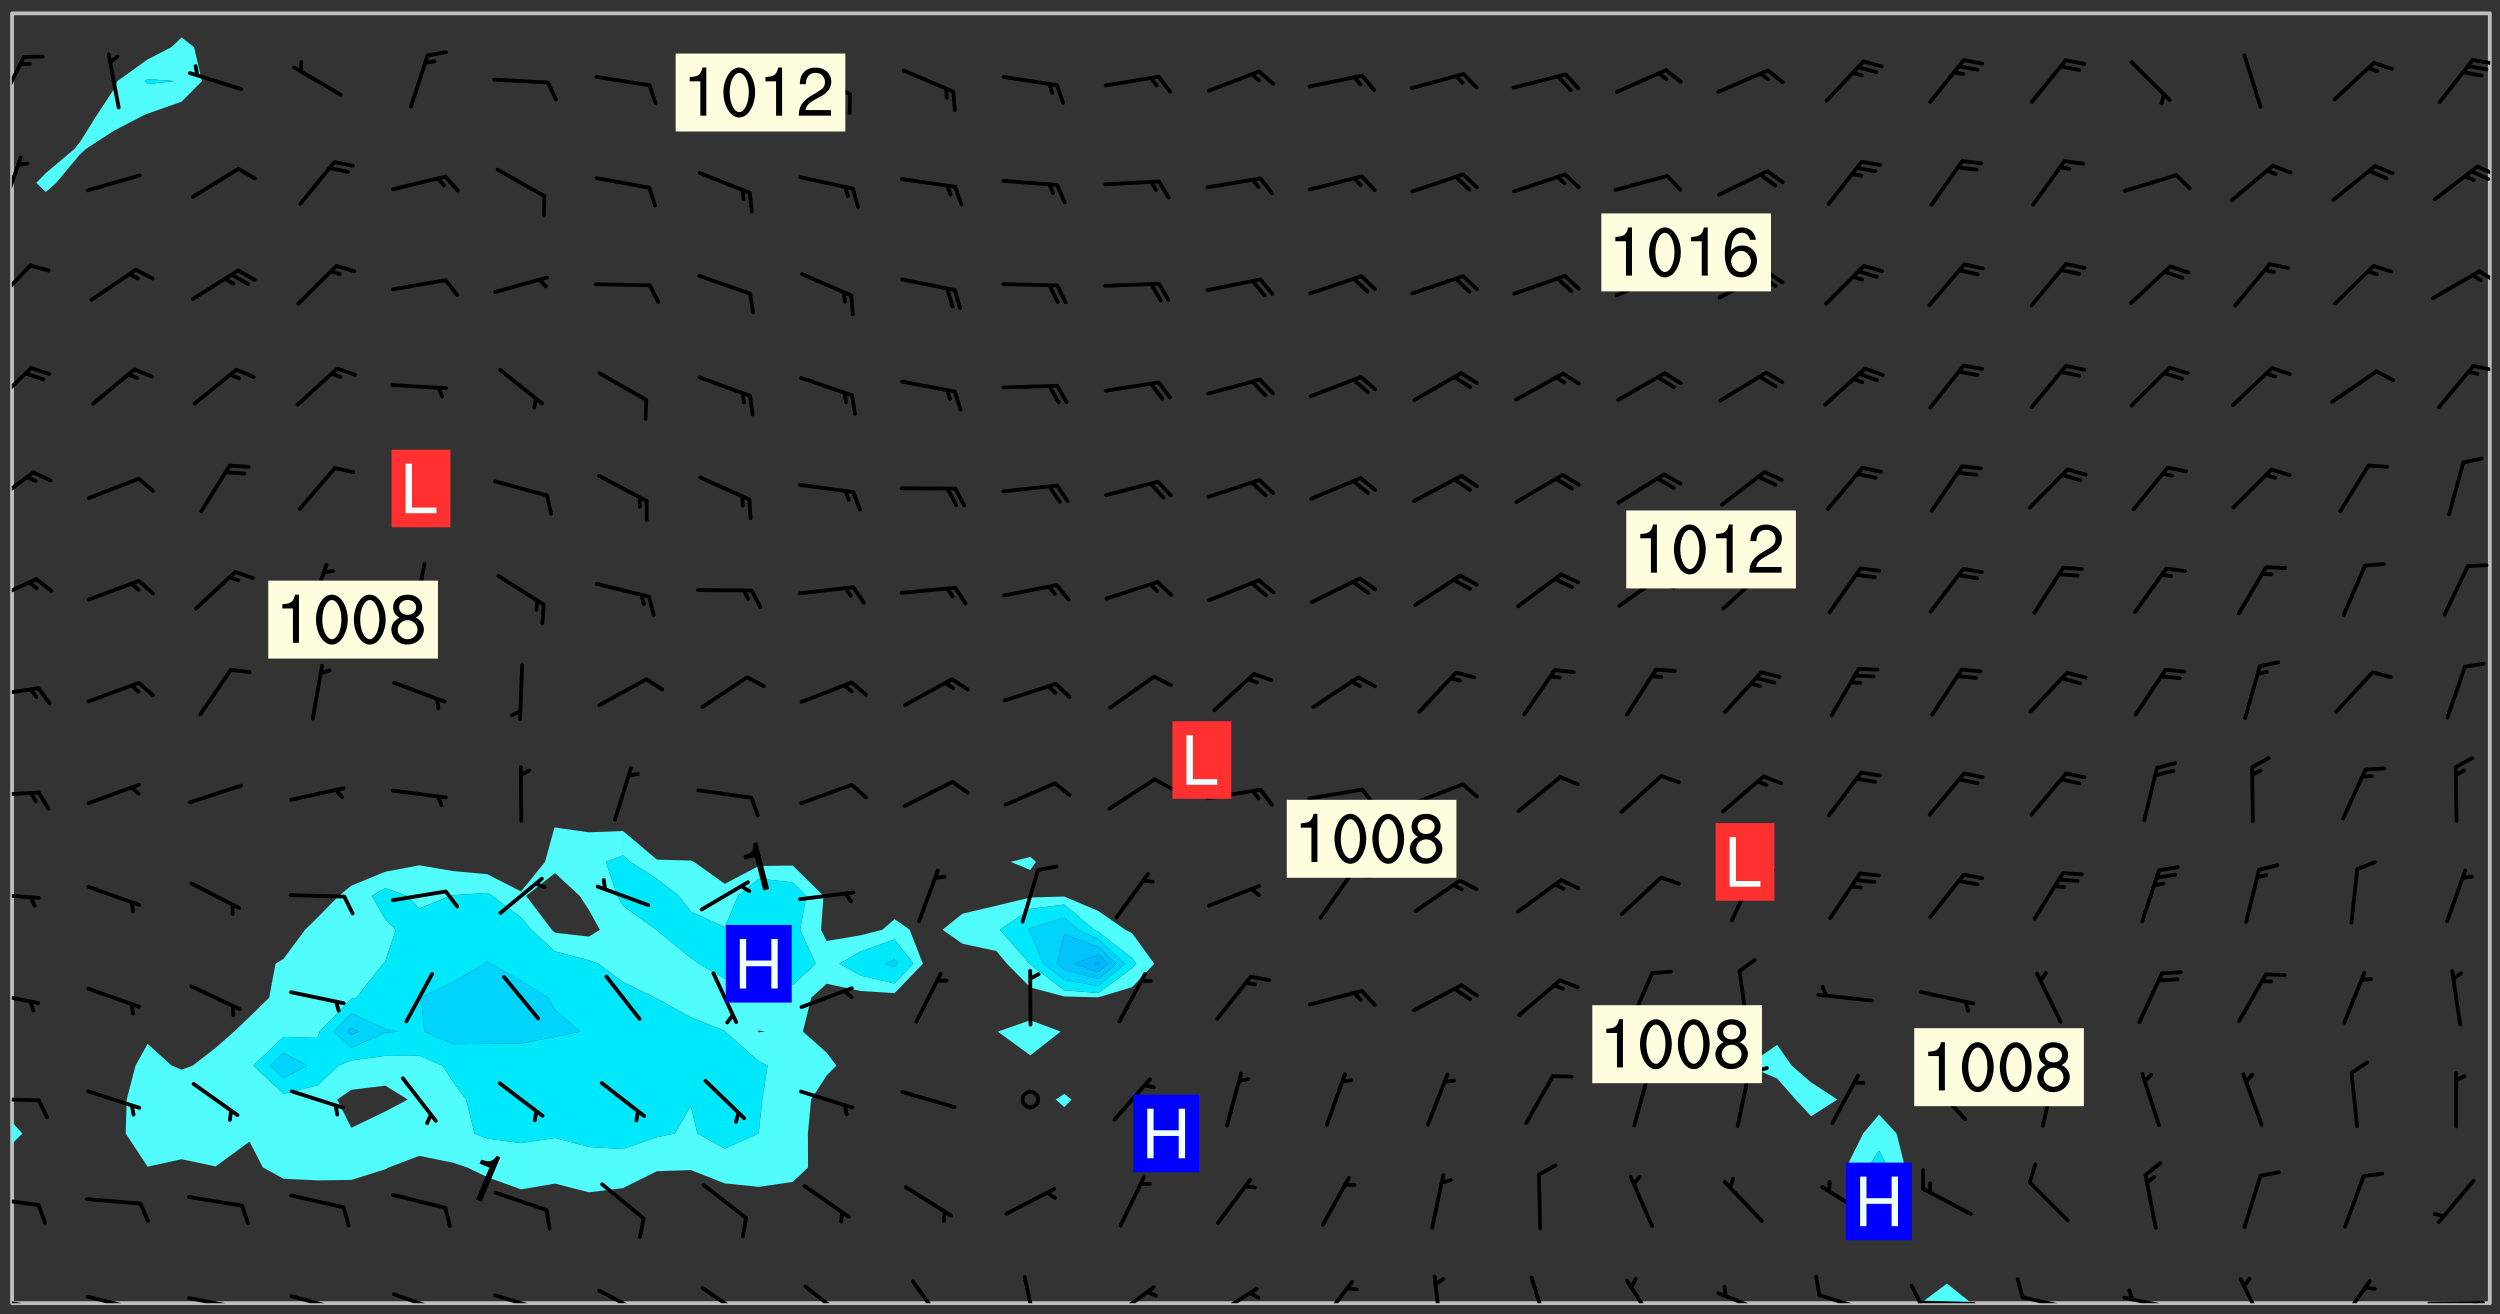 <svg xmlns="http://www.w3.org/2000/svg" role="img" xmlns:xlink="http://www.w3.org/1999/xlink" viewBox="142.45 309.95 326.84 171.84"><rect x="142.45" y="309.95" width="326.84" height="171.84" fill="#333333" stroke="none"/><defs><clipPath id="a"><path d="M144 459h1v21.328h-1zm0 0"/></clipPath><clipPath id="b"><path d="M144 311.672h1V347h-1zm0 0"/></clipPath><clipPath id="c"><path d="M144 311.672h324v168.656H144zm0 0"/></clipPath><clipPath id="d"><path d="M393 477h8v3.328h-8zm0 0"/></clipPath><clipPath id="e"><path d="M467 311.672h1v168.656h-1zm0 0"/></clipPath><clipPath id="f"><path d="M144 479h4v1.328h-4zm0 0"/></clipPath><clipPath id="g"><path d="M147 480h2v.328h-2zm0 0"/></clipPath><clipPath id="h"><path d="M153 479h8v1.328h-8zm0 0"/></clipPath><clipPath id="i"><path d="M160 480h2v.328h-2zm0 0"/></clipPath><clipPath id="j"><path d="M166 479h9v1.328h-9zm0 0"/></clipPath><clipPath id="k"><path d="M173 480h3v.328h-3zm0 0"/></clipPath><clipPath id="l"><path d="M180 479h8v1.328h-8zm0 0"/></clipPath><clipPath id="m"><path d="M193 478h8v2.328h-8zm0 0"/></clipPath><clipPath id="n"><path d="M206 479h9v1.328h-9zm0 0"/></clipPath><clipPath id="o"><path d="M220 478h8v2.328h-8zm0 0"/></clipPath><clipPath id="p"><path d="M234 478h7v2.328h-7zm0 0"/></clipPath><clipPath id="q"><path d="M247 477h7v3.328h-7zm0 0"/></clipPath><clipPath id="r"><path d="M261 477h6v3.328h-6zm0 0"/></clipPath><clipPath id="s"><path d="M276 476h3v4.328h-3zm0 0"/></clipPath><clipPath id="t"><path d="M287 477h7v3.328h-7zm0 0"/></clipPath><clipPath id="u"><path d="M300 478h7v2.328h-7zm0 0"/></clipPath><clipPath id="v"><path d="M314 477h6v3.328h-6zm0 0"/></clipPath><clipPath id="w"><path d="M329 476h3v4.328h-3zm0 0"/></clipPath><clipPath id="x"><path d="M342 476h4v4.328h-4zm0 0"/></clipPath><clipPath id="y"><path d="M354 477h6v3.328h-6zm0 0"/></clipPath><clipPath id="z"><path d="M366 478h8v2.328h-8zm0 0"/></clipPath><clipPath id="A"><path d="M380 479h8v1.328h-8zm0 0"/></clipPath><clipPath id="B"><path d="M393 479h8v1.328h-8zm0 0"/></clipPath><clipPath id="C"><path d="M392 477h2v3.328h-2zm0 0"/></clipPath><clipPath id="D"><path d="M406 479h8v1.328h-8zm0 0"/></clipPath><clipPath id="E"><path d="M419 479h9v1.328h-9zm0 0"/></clipPath><clipPath id="F"><path d="M420 478h2v2.328h-2zm0 0"/></clipPath><clipPath id="G"><path d="M435 476h4v4.328h-4zm0 0"/></clipPath><clipPath id="H"><path d="M447 477h6v3.328h-6zm0 0"/></clipPath><clipPath id="I"><path d="M459 480h9v.328h-9zm0 0"/></clipPath><clipPath id="J"><path d="M465 480h2v.328h-2zm0 0"/></clipPath><clipPath id="K"><path d="M144 466h4v2h-4zm0 0"/></clipPath><clipPath id="L"><path d="M144 453h4v2h-4zm0 0"/></clipPath><clipPath id="M"><path d="M144 439h4v3h-4zm0 0"/></clipPath><clipPath id="N"><path d="M144 426h4v2h-4zm0 0"/></clipPath><clipPath id="O"><path d="M144 413h4v2h-4zm0 0"/></clipPath><clipPath id="P"><path d="M144 399h4v3h-4zm0 0"/></clipPath><clipPath id="Q"><path d="M144 385h4v4h-4zm0 0"/></clipPath><clipPath id="R"><path d="M144 371h4v6h-4zm0 0"/></clipPath><clipPath id="S"><path d="M144 357h3v7h-3zm0 0"/></clipPath><clipPath id="T"><path d="M465 357h3v2h-3zm0 0"/></clipPath><clipPath id="U"><path d="M144 344h3v6h-3zm0 0"/></clipPath><clipPath id="V"><path d="M466 345h2v2h-2zm0 0"/></clipPath><clipPath id="W"><path d="M144 330h2v8h-2zm0 0"/></clipPath><clipPath id="X"><path d="M466 331h2v2h-2zm0 0"/></clipPath><clipPath id="Y"><path d="M465 332h3v2h-3zm0 0"/></clipPath><clipPath id="Z"><path d="M144 317h2v7h-2zm0 0"/></clipPath><clipPath id="aa"><path d="M465 317h3v2h-3zm0 0"/></clipPath><g id="ab" clip-path="url(#clip1)"><path fill="#fff" fill-opacity="0" fill-rule="evenodd" d="M0 0h1000v1000H0zm0 0"/><path fill="#d3d3d3" fill-opacity="0" fill-rule="evenodd" d="M162.152 355.867l-.234.293.059.234.117.172.176.234.293.348.113.059.117-.172.059-.234.176-.176.465-.176h.699l.234.293.289.816.059.176.176.23.352.234.699.699.172.176.234.348.234.41.289.582.41.465.23.234.234.176.117.23.176.293.172 1.164v.234l.059.289.059.117.117.117.348.41.117.172.176.176.176.234.117.172.172.352.059.234.234.406.234-.059-.176.176-.059.93h-.582l-.234-.113-.348.113-.117.117-.059.293-.059.176-.117.172-.465.293-.059.234-.059.113v.645l.059.172v.41l.059.059v.406l.059.406.117.176.059.059.23.641-.059.293v.699l-.059.582v.234l-.059.23-.055.352v1.922l.055.117h.426l-.367.117-.023.352.891 1.168 1.742.539 1.34.359v.539l.09.809.535.715 1.52.27.891-.086.09 1.164.535.18 1.16-.18 2.055-.984 1.16-.363 1.879-.176 1.695-.18-.18.719-1.516.086-1.25.09-.805.27-1.074.809.27.719.535.898-.18.625-.266.809.266 1.078.625.898.805.18 1.25-.18-.266.723.098.504.055.293v.172l.059.293v.406l.176.117.352.117h.406l.293-.176.113-.117.059-.117.117-.23.059-.176.352-.465.23-.176.176-.059.176.059.059.176.117.988.055.469.059.172.117.234.176.059.816.059h.289l.117.234.059.406.059.352v1.105l.117.293.117.348.289.699.176.352.582.754.352.176.172.059.469.234.641.465.348.234.293.176.293.055.23.062.816.348.293.176.113.172.352.352.117.176.523.641v.289l.059.352v.348l.059.352.059.289.117.059.172.059h.176l.582.234.176.117.176.289.176.234.113.234.293.23.117.117v.41l.059.055.289.234.234.117.059.117.117.172.059.117.23.234.059.176.234.059.117.059-.117.113-.059.117v.117l-.117.293-.117.289v.582l.176.117.117.059.059.117.117.117.113.059.176.348.059.352.059.406v.176l-.059.176-.117.699v.172l.117.176.293.293h.406l.176.117.117.172.117.293v.234h-.527l-.23-.234h-.234l-.176.059-.059.699.059.348.117.176.176.41.117.23.289.469.176.055h.523l.234.059.758.641.059.293v.234l.059.059.23.348v.352l-.117.172v.293l.293.289.293.176.172.059.293.176.293.117.582.406.289.234.293.176.219.16.016.012.23.176.641.523.176.234.117.176.176.176.113.172v.641l.117.176.469.117.582.117.234.059.23.113.293.117.113.059.586.352.289.172.176.062.176.055.176.059.699.352.289.176.234.055.289.176.234.117.641.406.293.117.172.059.234.059.41.059.23.059.234.117.059.172-.41.176.469.059.059.293.113.234.176.055.234.059.176.059.406.117.641.234.117.172.059.234v.176l-.059.117-.059.406.234.234.117.059.348.117.641.23.176.117.289.117.176.176.234.465.582 1.105.176.176.348.176.176.117.352.117 1.047.523.234.059.465.113.293.059.465.176.758.582.234.234.348.465.176.176.289.234.816.699.293.176.289.289.293.176.293.289.695.641.176.176.293.234.289.234.469.289.641.582.348.234.234.293.348.348.352.465.934.992.348.406.117.176.234.059.113.117.645.176.23.113.234.059.293.176.23.117.934.699.406.406.234.176.406.176.234.117.816.348.348.234.234.117.293.289.23.117.758.352.352.172.23.059.293.117.234.059.871.176h.816l.469.23.172.059.875.699.465.117.293.059.176.059.23.059.469.059.348.059.352.059.406.059h.293l.172.059v.23l.176.176h.293l.348.059.352.059.699.117h.641l.465-.234.293-.176.172-.117.41-.172.289-.176.934-.465.469-.293.523-.293.465-.172.465-.176 1.051-.465.289-.117.41-.117.289-.117.527-.176 1.516-.699.582-.348.289-.059.293-.059.348-.117.875-.23.352-.117h.113l.234-.059.875-.234.234-.059h.812l.352-.059.816-.117.172-.059.352-.055.293-.059.23-.059.816-.176.176-.059h.348l.234-.059.465-.117.758-.172.234-.059h.348l.41-.117.289-.059 1.285-.059h.289l.41-.059.23-.059h.176l.875-.117h.406l.41-.117h.348l.352-.113.871-.059h1.75l1.047.289.41.117.289.117.352.117.289.117 1.051.172.289.059h.293l.293.059.172.059.41.059.172.059.117.059h.117l.117.059.352.059h.113l.41.066 1.922.395 1.926.395 1.52.449 1.695.719 2.145.805 1.605-.719 1.43-.805 1.16-1.078 1.25-.449 3.035-.719 1.875-.359 2.145-1.348 2.234-1.254 2.5-1.258 1.695-.449 1.785-.18 1.16-.27.625.539 1.34-.27.715-.988.984-1.344.445-.18.805-.359 1.875-.539 1.785-.449 1.25-.27 1.16-.09 1.699-.09 1.961-.27 1.25-.09h.539l.625-.09h.891l2.145-.18 2.41-.18 2.59-.09 1.695.18 1.609.09 1.43.359 1.16.719 1.875.988 1.16 1.527.266.715.629.09.355.898.535.539.535 1.527 1.074.359h.535l-.805.535.09 1.707.715 2.695.891.805.895.988.715 1.258 1.785.539 1.52-.18.355 1.344 1.609-.805.98-.539.27.27.316-.215.219-.145.801.449.449-.359h.355l.535-.27.539-.719.535-.27.625-.988 1.16.449.84.371 1.395.617 1.695-.18h1.605l1.785.09.18-1.707.535-1.344.805.27.492.848.402.406-.09.539v.359l.715.449.711-.27h1.43l.359.988.445 1.258.715 1.344 1.25.629 1.695.629.715-.18.18-.539.98-.09.449.359.086 1.258-.266.629-.535.18v.539l.715.984.266.539.984.988.801 1.078-.266.359-.09.898-.625 2.332-.355 2.066-.09 1.793-.18.719-.09.539v1.438l-.98 1.883-.359 1.707-.535.898-.805 1.168-.266.539 2.055 1.254.086.359-.355.539-.09-.18v.809l.09 1.438-.445.715-1.074.094-.266.715.535.898.805.719 1.16.809 1.34.27.445.359-.355.449-1.789-.09-1.25-.449-.715-.719-.625-.09-.176 3.59-.188 1.309h89.359V311.703h-55.27v49.082l.762.125 3.289.543 2.023 2.836v2.754l2.352.332 2.348.332h4.051l-1.379 4.16-2.023.707-2.023.703-.543.344-2.594 1.617-.188.117-2.023-2.078-.73-2.742-2.672-2.078-1.375-3.5-.066-.082-1.957-2.672 2.75-1.418v-49.082H294.422v91.414l.117.031.133.012.074.074.105.047.09.059.086.059.09.059.297.297.059.09.031.117.027.117.016.137-.031.117-.059.09-.059.086-.043.105-.047.102-.027.121v.145l.176.27.148.148.074.086.074.074.043.105.062.09.059.086.043.105.059.09.047.102.043.105.059.086.117.18.074.074.062.086.059.09.043.105.059.09.059.086.062.09.059.09.043.102.117.18.074.074.059.086.074.074.09.059.105.047h.148l.133-.016.133.016.102-.047.074-.074.047-.102-.016-.133v-.148l-.047-.105-.027-.117-.047-.102-.027-.121-.043-.102-.062-.09-.043-.102-.043-.105-.031-.117-.016-.133-.012-.137.086-.059.059-.086.121-.031.043.105.016.133v.117l.059.102.059.09.09.059.148.148.059.09.043.105-.012.102.086.059.105.047.086.059.09.059.074.074-.117.027-.105.047-.086.059-.074.074-.059.09-.062.086-.027.121-.047.102-.043.105-.031.117-.012.133-.016.133v.148l.027.117.047.105.043.102.059.09.074.074.09.059.074.074.09.059.059.09.043.105.047.102.117.031.133.016h.148l.117-.031.105.043.043.105.047.102.027.121L299.5 410l.027.117.031.121.027.117.105.043.102.047.133-.016.148.148.062.086.074.074.07.074.09.062.105.043.102.043.117.031.137.016.117-.031.074-.074.027-.117-.012-.133-.031-.121-.027-.117.043-.105h.117l.09.062.117.027h.148l.133.016h.148l.133.016.133-.016h.148l.133-.016.133-.012.137.012.117-.027.133-.016.191-.059-.059.176-.016.133-.027.121-.016.133-.059.086-.133.016-.105.047-.105.043-.117.031-.117.027-.266.031h-.148l-.133.016-.074.074.059.086.148.148.117.18.074.07.09.062.09.059.086.059.09.059.102.043.105.062.105.043.086.059.105.047.102.043.18.117.059.09-.043.102-.047.105.016.133.223.223.059.09.043.102.031.121.043.102.016.133.031.117.012.137.031.117.148.148.102.043.105.043.117.031.133.016.137.016h.117l.117-.031.09-.059.043-.105.047-.102.043-.105.031-.117.012-.133v-.148l-.012-.133-.016-.133-.031-.117-.043-.105-.047-.105-.043-.102-.043-.105-.016-.133.016-.133.027-.117.031-.117.027-.121.047-.102.09-.059.086-.062.074-.074.09-.059.223-.223.059-.086.074-.074.117-.18.059-.086v-.148l-.074-.074-.102-.047-.105-.043-.102-.043-.059-.09-.047-.105-.027-.117.09-.059.117-.031.102-.043.18-.117.148-.148.012-.133-.012-.105-.09-.059-.133.016h-.148l-.133.016-.133-.016-.121-.031-.086-.059-.074-.074-.059-.09-.062-.086-.117-.18-.059-.086.031-.121.086-.059.121-.031.059-.086v-.121l-.031-.117-.059-.09-.059-.086-.047-.105-.027-.117-.016-.133.059-.09.074-.074.09-.059.117-.18.074-.074.059-.086.148-.148.121-.031.133-.016.133.016.074.074.043.105.016.133-.031.117-.117.031-.133.012-.148.148-.043.105-.047.102-.027.121-.031.117v.148l.031.117.043.105.059.09.074.07.074.074.117.031.121.027.117-.027.133-.016h.117l.09.059.074.074.047.105.059.086.102.047.133.016.105.043.086.059-.012.105-.074.074-.18.117-.059.09-.09.059-.07.074-.074.074-.062.09-.027.117-.016.133.016.133-.016.133v.148l.016.133.027.117.031.121.074.074.09.059.086.059.09.059.117.031v.086l-.102.047-.09.059-.266.031-.117.027h-.148l-.105.043-.102.047-.059.09-.062.234-.012.133-.031.121-.016.133v.293l-.012.133.012.137.016.133.133.016.133.012.121.031.086.059.074.074.047.105.043.102.016.133v.445l-.016.133v.445l.031.266.027.117.016.133.031.117.086.211.031.266v.148l-.031.117-.027.117-.031.121-.027.117-.031.117-.031.121-.012.133-.016.133.09.059.117-.031.102.016.047.105-.031.266v.441l-.043.105-.047.105-.043.102-.043.105-.059.086-.031.121-.043.117-.031.117-.016.133.016.133.059.09.105.047.086.059.059.086-.012.137-.031.117-.043.102v.445l-.016.133v.148l-.031.117-.043.105-.027.117-.047.105-.043.102-.031.121-.027.117-.031.133-.031.117-.027.117-.043.105-.031.117-.031.121-.012.133-.016.133v.297l.027.117v.148l.047.398.027.117.059.09.121.031h.148l.133-.016.059.09v.117l-.059.09-.09.059-.102.043-.105.047-.09.059-.086.059-.137.016-.117-.031-.133-.016-.102.047-.062.086-.012.137-.016.133-.031.117-.027.117-.016.133-.031.121v.297l.016.133.031.117v.148l.012.133v.148l-.027.117-.047.102-.027.121-.031.117-.059.09-.074.074-.102.043-.105.047-.117.027-.121.031-.102-.047.059-.086.105-.047.027-.117.031-.117.027-.121.031-.117v-.148l.016-.133-.031-.117-.043-.105-.105.016-.074.074-.102.043-.09.062-.074.074-.043.102-.016.133-.031.117L304.25 426l-.031.117-.027.117-.031.121-.027.117-.031.117-.043.105-.09.059h-.09l-.117-.031-.031-.086.016-.137-.031-.117v-.148l-.012-.133v-.148l-.062-.234-.027-.121-.043-.102-.047-.105-.059-.086-.059-.09-.043-.105-.062-.086-.148-.148-.07-.074-.105-.047-.105-.043-.102-.043-.297-.297-.09-.074-.086-.059-.105-.043-.09-.062-.086-.059-.105-.043-.09-.059-.086-.062-.074-.07-.105-.047-.086-.059-.105-.043-.09-.062-.102-.043-.105-.043-.086-.059-.105-.047-.105-.043-.102-.047-.09-.059-.102-.043-.105-.043-.09-.062-.117-.027-.133-.016-.133.016H299.75l-.133.016-.117-.031-.09-.059-.074-.074-.09-.059-.102-.047h-.148l-.121-.027-.102-.043-.074-.074-.117-.18-.09-.059-.102-.043-.09-.062-.105-.043-.09-.059-.086-.059-.105-.047-.059-.086-.059-.09-.043-.105-.047-.102-.074-.074-.086-.059-.074-.074-.09-.059-.223-.223-.043-.105-.031-.266.105-.043h.145l.105.043.074.074.09.059.086.059.105.047.09.059.148.148.07.074.148.148.062.086.074.074.086.059.074.074.09.062.09.059.086.059.27.176.102.047.105.043.102.043.047-.074.059-.086.074-.074.07-.074.105.043.074.074.059.09.043.102.047.105.043.105.121.027.117-.027.074-.09.043-.105.059-.09.074-.074.105-.043.117-.027.133.012.09.059.148.148.059.09.043.105.047.102.043.105.043.102.105.047.105.043.133.016.086-.059.059-.09.074-.074.105-.043.117.027.105.047.102.043.105.043.102.047.18.117v.117l-.016.133.016.133.016.137.059.086.102.047.121.027.117.031h.148l.117-.031.059-.09.18-.117.059-.09.074-.074.059-.086.117-.18.18-.117.117.031.09.059.043.074-.016.133v.117l.09.059h.148l.133-.016.133-.012.266-.031.105-.043.117-.031.121-.027.074-.074.07-.074.062-.09-.016-.105-.047-.102-.102-.043-.105-.016-.117.027-.266.031h-.148l-.074-.074-.09-.059-.117-.031-.117-.027-.133-.016h-.148l-.133.016h-.297l-.105-.047-.148-.148-.043-.102-.059-.09.223-.223.086-.059.105-.043.117-.031.133-.016.133.016.137.016.102.043.133-.012.09-.062.102-.043.062-.09-.047-.102-.09-.059-.117-.031-.102-.043-.059-.09-.062-.09v-.117l.016-.133.105-.047.074-.07v-.121l-.09-.059-.031-.117.09-.059.074-.074.043-.105.059-.09.047-.102.016-.133v-.148l-.047-.105-.043-.102-.09-.059-.133-.016-.102-.043-.137-.016-.117-.031h-.445l-.133-.016-.133-.012-.133-.016-.117-.031h-.148l-.133-.016-.133-.012-.266-.031-.121-.043-.086-.059-.074-.074v-.148l.012-.133.105-.047.102-.043.133-.016h.152l.133-.016h.293l.121.031.102.043.09.059.234.062.121-.047.09-.059.102-.043.133-.016.105.043.102.047.133.012.121-.027h.145l.121-.031.117-.027.105-.047.074-.074.086-.059.148-.148.059-.086.047-.105.027-.117.016-.105-.102-.043-.09-.059-.117-.031-.105-.043-.09-.062-.074-.086-.074-.074-.102-.043-.105-.047-.102-.043-.059-.09-.047-.102-.086-.211-.062-.086-.059-.09-.074-.074-.086-.059h-.27l-.117.031-.09.059-.102.043-.133.016-.105-.016-.027-.117-.062-.09-.117-.031-.102-.043-.148-.148-.031-.117-.016-.105.074-.074.18-.117.117-.027.117-.031.137.016.102.043.105.043.102.047.105.043.117.031.133.016.117.027.133.016.105-.016.09-.059-.074-.074-.105-.043-.074-.074-.074-.09-.148-.148-.086-.059-.09-.059-.074-.074-.09-.059-.102-.047-.121-.027-.102-.047-.105-.043-.117-.031-.102-.043-.121-.031h-.148l-.117.031-.105.043-.086.062-.18.117-.086.059-.09.059-.105.047-.086.059-.105.043-.102.043-.105.047-.074.074-.059.09-.059.086-.047.105-.059.086-.074.074-.133-.012-.117-.031h-.117l-.074.074-.09.059-.074.074-.09.059-.086.059-.105.047-.102.043-.137.016-.102-.043-.148-.148-.105-.047h-.086l-.105.047-.102.043-.121.031-.117-.031-.074-.074v-.117l.031-.121.074-.07.059-.09.074-.074.117-.031.105-.043h.293l.133-.016.137-.016.102-.043.09-.059.102-.047.09-.059.133-.012.09.059.133.012.09-.059.086-.059.105-.043.09-.059.086-.062.09-.059.148-.148.059-.086.059-.09.105-.043.133-.016.117.027.121.031.059-.059.059-.09.031-.266.027-.117.105.012.133.016.102-.043.09-.059.059-.09.074-.074.059-.09.047-.102.012-.133-.012-.133-.047-.105-.148-.148-.059-.09-.059-.086-.043-.105v-.445l.016-.133v-.148l.012-.133-.059-.059-.09.059-.102-.043-.18-.117-.086-.059-.062-.09-.059-.09-.074-.074-.086-.059-.121.031-.102.012-.105.047-.086.059-.105.043-.148.148-.09.059-.086.059-.09.062-.105.043-.133.016v-.121l.105-.043.117-.031.074-.07.043-.105v-.148l-.027-.117-.148-.148-.133-.016h-.148l-.117.031-.105.043-.102.043-.09.062-.117.027-.074-.074.012-.133-.043-.102-.043-.105-.09-.059-.117.027-.121.031-.117.031-.102.043-.121.031-.102.043-.105.043-.09.059-.102.016v-.117l.016-.133-.059-.09-.074.043-.148.148-.059.09-.074.074-.047.105-.043.102-.074.074-.059.09-.074.074-.059.086-.074.074-.09.062-.074.07-.074.074-.102.016-.133.016-.105-.043v-.121l.148-.148.043-.102.059-.09.047-.102.043-.105.059-.09.031-.117.043-.102.031-.121.027-.117.047-.105.043-.102.043-.105.074-.07.09-.062.09-.059.102-.043h.297l.266-.031.105-.043-.074-.074-.117-.031-.105-.043-.09-.059-.102-.047-.09-.059-.102-.043-.105-.043-.09-.062-.086-.059-.105-.043-.102-.043-.121-.031-.117-.031-.102-.043L297.5 410.25l-.102-.043-.09-.059-.043-.105-.016-.133.102-.043.133-.016.137.016.133-.016.102-.043.059-.09.016-.105-.09-.059-.074-.074-.102-.043-.09-.059-.148-.148-.043-.105-.016-.133v-.293l-.059-.09-.09-.059-.074-.074-.043-.105-.031-.117-.059-.09-.074-.074-.117-.027-.074-.074-.09-.059-.09-.062-.086-.059-.074-.074-.059-.086-.047-.105-.086-.059-.148-.148-.195-.059-.133.016-.102.043-.074.074-.047.102-.043.105-.059.09-.059.086-.297.297-.09.059h-.086l-.062-.086-.043-.105.031-.117.059-.09.027-.117-.012-.133-.09-.062-.105.047-.117.027-.117.031-.27.176-.102.047-.117.027-.105.047-.09.059-.102.043-.059-.086-.047-.105.016-.133.047-.105.07-.074.074-.07.059-.09v-.148l-.043-.105h-.238l-.102.047-.031.117-.027.117-.031.121-.074.043-.133.016-.074-.047-.043-.102-.043-.105-.047-.102-.043-.105-.121.031-.102.043-.133.016-.117.031-.105.043-.09.059-.102.047-.121.027-.133.016-.102-.043-.059-.09-.047-.105-.043-.102-.043-.105v-.117l.059-.09.086-.059.18-.117.102-.047.105-.043.105-.059.102-.043.09-.062.102-.043.105-.059.102-.047.09-.059.105-.043.102-.043.09-.062.102-.043.137-.016.117.031.102.043.121.031.102.043.105.047.102.043.105.043.102.047.105.043.102.043.105.047.086.059.105.043.117.031.105.043.102.047.09.059.105.043.102.043.105.047.117.027.102.047.121.027h.148l.086-.059.016-.102.059-.09-.027-.117-.074-.074-.117-.18-.074-.074-.09-.074-.18-.117-.086-.059-.105-.043-.102-.047-.27-.176-.059-.09-.074-.074-.059-.09-.043-.102-.031-.117-.016-.137v-.562l-.012-.133-.016-.133-.031-.117-.016-.133-.012-.133-.031-.121-.223-.223-.059-.086-.016-.105.031-.117.133-.016v-91.414H172.992v1.453l-.059.234-.352 1.051-.172.523-.117.348-.176.41-.117.172-.234.293-.23.059h-.352l-.117.059-.23.406v.293l.117.176.23.23.117.234.641.758.293.465.176.234.23.352.234.348.641.816.176.465.172.41.117.695.176.469.117 1.398.059.465v.875l.117 1.047v4.781l-.059.465-.352 1.281-.176.523-.113.41-.352.93L172.934 336l-.234.582-.117.176-.172.348-.176.406-.352.816-.059.293-.113.293-.117.289-.059.176-.117.875-.059.406-.059.117-.059.176-.059.172-.23.527-.117.172v.234l-.117.234-.059.172-.176.586v.289l-.059.176v.293l-.059.113-.059.527v.172l-.055.234v2.621l-.176.816-.117.176-.176.234-.117.172-.113.234-.586.934-.23.289-.293.465-.176.234-.289.352-.352.699-.113.23-.176.41-.176.23-.406.527-.816.699-.293.172-.289.234-.176.117-.176.176-.523.406-.527.176-.172.176-.234.055-.641.176h-.758m12.211 31.023l-1.074.449.359.895 1.25-.715.445-.539-.98-.09"/><path fill="#d3d3d3" fill-opacity="0" fill-rule="evenodd" d="M201.508 416.598h-.895l.449.629.98.359.805-.09.445-.988-.176.09-.715-.355-.895.355m154.621 59.07l-.059-.523v-.293l.113-.293.059-.23.469-.469h.113l.117-.113.117-.059h.176l.234-.059h.348l.234.059.117.059.23.172.059.176.117.582v.293l-.117.176-.172.289-.176.176-.527.523-.23.234-.117.059h-.176l-.117-.059-.406-.293-.176-.117-.117-.059-.059-.113-.055-.117m6.641-10.957l-.059-.172v-1.109l.059-.172.176-.059.172-.059h.176l.234-.059.117.059.059.699-.059.172-.117.176-.117.059-.234.523-.113.059h-.234l-.059-.117m9.613-14.391l-.117-.176v-.699l.293-.875.117-.172.176-.352.113-.23.117-.293.352-.758.117-.23.172-.234h.176l.117-.059h.641l.117.059.234.234.172.113.352.293.117.117.113.176v.113l.117.059.117.117v.699l-.059.176v.23l-.059.176-.348 1.051-.117.23-.117.234-.117.059-.23.234-.641.289h-.875l-.41-.117-.641-.465"/><path fill="none" stroke="#bebebe" stroke-linecap="round" stroke-linejoin="round" stroke-miterlimit="10" stroke-width=".5" d="M467.957 311.695H144.027v168.625h323.93v-168.625"/><g clip-path="url(#a)"><path fill="#fff" fill-opacity="0" fill-rule="evenodd" d="M144 475.891v4.438h.004H144V459.504v16.387"/></g><g clip-path="url(#b)"><path fill="#fff" fill-opacity="0" fill-rule="evenodd" d="M144 342.738v4.25-35.316h.004H144v31.066"/></g><path fill="#50fcfc" fill-rule="evenodd" d="M144 456.637v2.867l.004-.004v-2.859l-.004-.004"/><path fill="#fff" fill-opacity="0" fill-rule="evenodd" d="M144 347.309v109.328l.004.004V347.305l-.004.004"/><path fill="#50fcfc" fill-rule="evenodd" d="M144 346.988v.32l.004-.004v-.312l-.004-.004"/><g clip-path="url(#c)"><path fill="#fff" fill-opacity="0" fill-rule="evenodd" d="M144.004 480.328V459.5l1.371-1.363-1.371-1.496V347.305l.125-.125-.125-.188v-35.32h22.188v3.176l-1.324 1.262-3.113 1.605-3.953 2.832-.484 1.098-2.191 3.34-2.25 3.574-.691.867-3.746 3.148-1.242 1.289 1.242 1.191 1.348-1.191 3.09-3.707.793-.73 3.648-2.375 3.977-2.066.461-.184 4.438-1.562 2.668-2.691-1.043-4.438-1.625-1.262v-3.176h48.824v106.438l-.09.082-1.219 4.438-3.133 3.875-4.438-2.266-4.438-.406-4.438-.75-4.441.836-4.438 1.82-1.637 1.332-2.801 2.855-1.609 1.582-2.828 3.809-1.035.629-.828 4.438-2.578 2.516-2.02 1.922-2.418 2.133-2.992 2.309-1.445.531-1.297-.531-3.141-2.844-1.582 2.844-1.156 4.438-.129 4.438 2.867 4.34 4.438-.973 4.438.941 4.438-3.25 1.746 3.379 2.695 1.48 4.438.215 4.438-.062 4.438-1.391.461-.242 3.98-1.512 4.438.906 1.82.605 2.617 1.27 4.438 1.602 4.441-.754 4.438 1.141 4.438-.551 4.438-2.211 4.438-.148 4.441 1.742 4.438.453 4.438-.648 2.004-1.895-.02-4.438.418-4.438 2.035-3.148 1.262-1.289-1.262-1.691-3.109-2.75 1.098-4.438 2.012-1.82 4.438.949 4.441.281 3.695-3.848-1.723-4.438-1.973-1.391-1.609 1.391-2.832.719-4.438.75-.734-1.469.316-4.438-4.02-3.961-4.438.059-4.438 2.332-4.047-2.871-.395-.168-4.438-.125-4.438-3.742-4.438.172-4.094-.574-.344-.082v-106.438h62.137v110.301l-2.574.656 2.574 1.059.727-1.059-.727-.656V311.672h4.438v115.488l-4.438.121-4.441 1.078-4.438 1.039-2.602 2.109 2.602 1.82 4.438.957 1.387 1.66 3.055 3.102v4.285l-4.258 1.488 4.258 3.102 3.961-3.102-3.961-1.488v-4.285l4.438 1.18v12.738l-1.125.734 1.125.988.949-.988-.949-.734v-12.738l4.438.109 4.438-1.328 2.887-3.062-2.887-3.98-.883-.457-3.555-2.469-4.438-1.879V311.672h48.82v141.902l-.152.125.152.152.141-.152-.141-.125V311.672h44.383V446.555l-3.938 2.707 3.938 1.695 2.41 2.742 2.031 2.18 3.422-2.18-3.422-2.23-2.551-2.207-1.891-2.707V311.672h13.316v143.992l-2.07 2.473-2.211 4.438 2.695 4.441 1.586 1.859 1.91-1.859 1.488-4.441-1.109-4.438-2.289-2.473V311.672h79.887v168.656h-67.805l-3.207-2.57-3.418 2.57H144.004"/></g><path fill="#50fcfc" fill-rule="evenodd" d="M145.375 458.137L144.004 459.5v-2.859l1.371 1.496m-1.246-110.957l-.125.125v-.312l.125.188m4.309-12.125l-1.242-1.191 1.242-1.289 3.746-3.148.691-.867 2.25-3.574 2.191-3.34.484-1.098 3.953-2.832v2.574l-.363.258.363.395 3.547-.395-3.547-.258v-2.574l3.113-1.605 1.324-1.262 1.625 1.262 1.043 4.438-2.668 2.691-4.438 1.562-.461.184-3.977 2.066-3.648 2.375-.793.73-3.09 3.707-1.348 1.191m13.316 127.422l-2.867-4.34.129-4.438 1.156-4.438 1.582-2.844 3.141 2.844 1.297.531 1.445-.531 2.992-2.309 2.418-2.133 2.02-1.922 2.578-2.516.828-4.438 1.035-.629 2.828-3.809 1.609-1.582 2.801-2.855 1.637-1.332 4.438-1.82v2.141l-1.762 1.012 1.762 3.098 1.379 1.34-1.379 4.102-.293.336-3.496 4.438-.648.148-4.156 4.289-.281.82-4.438-.129-3.949 3.75 3.949 3.688 4.438-1.113 2.777-2.574 1.66-.676 4.438-.598v3.891l-4.438.543-1.855 1.277 1.855 3.699 4.438-2.141 2.949-1.559-2.949-1.82v-3.891l4.441-.02 3.016 1.293 1.422 2.148 1.691 2.289 1.094 4.438 1.652.664 4.438.594 4.441-.672 4.438 1.184 4.438.254 4.438-1.539 2.367-.484 2.07-3.613.855 3.613 3.586 1.977 4.422-1.977.016-.09.461-4.348.695-4.438-1.156-.586-4.395-3.855-.043-.086-4.441-1.789-4.438-2.445-.219-.117-4.219-2.051-3.191-2.387-1.246-.453-4.438-1.152-3.086-2.832-1.355-1.598-3.77-2.84-.668-.395-4.438.312-.383.082-4.055 1.648-1.609-1.648-2.832-1.012v-2.141l4.441-.836 4.438.75 4.438.406 4.438 2.266 3.133-3.875 1.219-4.438.09-.082v5.984l-3.789 2.977 3.363 4.438.426.391 4.438.5 1.414-.891-1.414-2.574-1.227-1.863-3.211-2.977v-5.984l.344.082 4.094.574 4.438-.172v3.188l-2.234.848 1.492 4.441.742 1.293 4.324 3.145.113.066 4.438 3.633 1.027.738 3.414 1.945 4.438-1.344v8.121l-.094.152.094.082.836-.082-.836-.152v-8.121l4.438 2.215 2.996-2.816-2.023-4.438.809-4.438-1.781-1.758-4.438-.492-2.707 2.25-1.73 4.102-4.441-2.035-1.574-2.066-2.863-2.23-3.469-2.211-.969-.848v-3.188l4.438 3.742 4.438.125.395.168 4.047 2.871 4.438-2.332 4.438-.059 4.02 3.961-.316 4.438.734 1.469 4.438-.75 2.832-.719 1.609-1.391v2.652l-4.441 1.566-2.785 1.609 2.785 1.547 4.441 1.027 2.473-2.574-2.473-3.176v-2.652l1.973 1.391 1.723 4.438-3.695 3.848-4.441-.281-4.438-.949-2.012 1.82-1.098 4.438 3.109 2.75 1.262 1.691-1.262 1.289-2.035 3.148-.418 4.438.02 4.438-2.004 1.895-4.438.648-4.438-.453-4.441-1.742-4.438.148-4.438 2.211-4.438.551-4.438-1.141-4.441.754-4.438-1.602-2.617-1.27-1.82-.605-4.438-.906-3.98 1.512-.461.242-4.438 1.391-4.438.062-4.438-.215-2.695-1.48-1.746-3.379-4.438 3.25-4.438-.941-4.438.973"/><path fill="#00e8fc" fill-rule="evenodd" d="M161.754 320.941l-.363-.395.363-.258 3.547.258-3.547.395m17.754 132.008l-3.949-3.688 3.949-3.75v2.09l-1.746 1.66 1.746 1.629 3.164-1.629-3.164-1.66v-2.09l4.438.129.281-.82 4.156-4.289v1.895l-2.32 2.395 2.32 2.102 4.438-1.953 1.621-.148-1.621-.367-4.438-2.027v-1.895l.648-.148 3.496-4.438.293-.336 1.379-4.102-1.379-1.34-1.762-3.098 1.762-1.012 2.832 1.012 1.609 1.648 4.055-1.648.383-.082 4.438-.312v8.922l-.34.348-4.098 2.363-4.219 2.074.453 4.438 3.766 1.633 4.438-.031 4.438-.039 4.441-.891 3.316-.672-3.316-2.832-.883-1.605-3.559-2.246-3.996-2.191-.441-.348v-8.922l.668.395 3.77 2.84 1.355 1.598 3.086 2.832 4.438 1.152 1.246.453 3.191 2.387 4.219 2.051.219.117 4.438 2.445 4.441 1.789.043.086 4.395 3.855 1.156.586-.695 4.438-.461 4.348-.016.09-4.422 1.977-3.586-1.977-.855-3.613-2.07 3.613-2.367.484-4.438 1.539-4.438-.254-4.438-1.184-4.441.672-4.438-.594-1.652-.664-1.094-4.438-1.691-2.289-1.422-2.148-3.016-1.293-4.441.02-4.438.598-1.66.676-2.777 2.574-4.438 1.113"/><path fill="#00d4fc" fill-rule="evenodd" d="M179.508 450.891l-1.746-1.629 1.746-1.66 3.164 1.66-3.164 1.629m8.875-3.969l-2.32-2.102 2.32-2.395v1.895l-.484.5.484.441.965-.441-.965-.5v-1.895l4.438 2.027 1.621.367-1.621.148-4.438 1.953"/><path fill="#fff" fill-opacity="0" fill-rule="evenodd" d="M188.383 452.422l-1.855 1.277 1.855 3.699 4.438-2.141 2.949-1.559-2.949-1.82-4.438.543"/><path fill="#00c4fc" fill-rule="evenodd" d="M188.383 445.262l-.484-.441.484-.5.965.5-.965.441"/><path fill="#00d4fc" fill-rule="evenodd" d="M197.934 444.82l-.453-4.438 4.219-2.074 4.098-2.363.34-.348.441.348 3.996 2.191 3.559 2.246.883 1.605 3.316 2.832-3.316.672-4.441.891-4.438.039-4.438.031-3.766-1.633"/><path fill="#fff" fill-opacity="0" fill-rule="evenodd" d="M215.016 424.094l-3.789 2.977 3.363 4.438.426.391 4.438.5 1.414-.891-1.414-2.574-1.227-1.863-3.211-2.977"/><path fill="#00e8fc" fill-rule="evenodd" d="M223.148 427.07l-1.492-4.441 2.234-.848.969.848 3.469 2.211 2.863 2.23 1.574 2.066 4.441 2.035 1.73-4.102 2.707-2.25 4.438.492 1.781 1.758-.809 4.438 2.023 4.438-2.996 2.816-4.438-2.215-4.438 1.344-3.414-1.945-1.027-.738-4.438-3.633-.113-.066-4.324-3.145-.742-1.293"/><path fill="#fff" fill-opacity="0" fill-rule="evenodd" d="M241.645 444.668l-.094.152.094.082.836-.082-.836-.152"/><path fill="#00e8fc" fill-rule="evenodd" d="M254.957 437.492l-2.785-1.547 2.785-1.609 4.441-1.566v2.613l-1.266.562 1.266.457.438-.457-.438-.562v-2.613l2.473 3.176-2.473 2.574-4.441-1.027"/><path fill="#00d4fc" fill-rule="evenodd" d="M259.398 436.402l-1.266-.457 1.266-.562.438.562-.438.457"/><path fill="#50fcfc" fill-rule="evenodd" d="M268.273 433.328l-2.602-1.82 2.602-2.109 4.438-1.039 4.441-1.078 4.438-.121v1.035l-4.438.586-3.977 2.727 3.867 4.438.109.109 4.438 3.359 4.438.367 4.438-3.262.539-.574-.539-.746-4.438-3.434-.527-.258-3.91-3.312v-1.035l4.438 1.879 3.555 2.469.883.457 2.887 3.98-2.887 3.062-4.438 1.328-4.438-.109-4.438-1.18-3.055-3.102-1.387-1.66-4.438-.957m8.879 14.594l-4.258-3.102 4.258-1.488 3.961 1.488-3.961 3.102"/><path fill="#00e8fc" fill-rule="evenodd" d="M277.043 435.945l-3.867-4.438 3.977-2.727 4.438-.586v1.727l-4.438 1.359-.332.227.332.375 1.699 4.062 2.738 2.121 4.438.797 3.492-2.918-3.492-3.18-2.566-1.258-1.871-1.586v-1.727l3.91 3.312.527.258 4.438 3.434.539.746-.539.574-4.438 3.262-4.438-.367-4.438-3.359-.109-.109"/><path fill="#50fcfc" fill-rule="evenodd" d="M277.152 423.688l-2.574-1.059 2.574-.656.727.656-.727 1.059"/><path fill="#00d4fc" fill-rule="evenodd" d="M277.152 431.883l-.332-.375.332-.227 4.438-1.359v2.152l-.996 3.871.996.773 4.438 1.227 2.395-2-2.395-2.18-4.438-1.691v-2.152l1.871 1.586 2.566 1.258 3.492 3.18-3.492 2.918-4.438-.797-2.738-2.121-1.699-4.062"/><path fill="#50fcfc" fill-rule="evenodd" d="M281.59 454.688l-1.125-.988 1.125-.734.949.734-.949.988"/><path fill="#00c4fc" fill-rule="evenodd" d="M281.59 436.719l-.996-.773.996-3.871 4.438 1.691v1l-3.258 1.18 3.258 1.082 1.297-1.082-1.297-1.18v-1l2.395 2.18-2.395 2-4.438-1.227"/><path fill="#00b8fc" fill-rule="evenodd" d="M286.027 437.027l-3.258-1.082 3.258-1.18v1l-.496.18.496.164.199-.164-.199-.18v-1l1.297 1.18-1.297 1.082"/><path fill="#00a8fc" fill-rule="evenodd" d="M286.027 436.109l-.496-.164.496-.18.199.18-.199.164"/><path fill="#50fcfc" fill-rule="evenodd" d="M330.41 453.852l-.152-.152.152-.125.141.125-.141.152m44.383-2.895l-3.938-1.695 3.938-2.707 1.891 2.707 2.551 2.207 3.422 2.23-3.422 2.18-2.031-2.18-2.41-2.742m11.73 16.059l-2.695-4.441 2.211-4.438 2.07-2.473v4.695l-1.445 2.215 1.445 1.723 1.148-1.723-1.148-2.215v-4.695l2.289 2.473 1.109 4.438-1.488 4.441-1.91 1.859-1.586-1.859"/><path fill="#00e8fc" fill-rule="evenodd" d="M388.109 464.297l-1.445-1.723 1.445-2.215 1.148 2.215-1.148 1.723"/><g clip-path="url(#d)"><path fill="#50fcfc" fill-rule="evenodd" d="M393.566 480.328l3.418-2.57 3.207 2.57h-6.625"/></g><g clip-path="url(#e)"><path fill="#fff" fill-opacity="0" fill-rule="evenodd" d="M467.996 480.328H468V311.672h-.004H468v168.656h-.004"/></g><path fill="#fff" fill-opacity="0" fill-rule="evenodd" d="M239.566 428.93l5.664-1.438-2.453-9.652-5.66 1.438 2.449 9.652"/><path fill-rule="evenodd" d="M240.961 420.191l.492-.125 1.551 6.102-.766.191-1.105-4.352-1.344.344-.137-.539.527-.199.23-.117.199-.141.164-.188.117-.246.062-.32.008-.41"/><path fill="#fff" fill-opacity="0" fill-rule="evenodd" d="M201.008 467.188l5.383 2.266 3.867-9.18-5.383-2.266-3.867 9.18"/><path fill-rule="evenodd" d="M207.387 461.055l.469.195-2.441 5.805-.727-.309 1.742-4.137-1.281-.539.219-.512.539.156.254.051.246.004.242-.051.242-.125.246-.215.25-.324"/><g clip-path="url(#f)"><path fill="none" stroke="#000" stroke-linecap="round" stroke-linejoin="round" stroke-miterlimit="10" stroke-width=".5" d="M147.453 480.98l-6.906-1.301"/></g><g clip-path="url(#g)"><path fill="none" stroke="#000" stroke-linecap="round" stroke-linejoin="round" stroke-miterlimit="10" stroke-width=".5" d="M147.453 480.98l.73 2.34"/></g><g clip-path="url(#h)"><path fill="none" stroke="#000" stroke-linecap="round" stroke-linejoin="round" stroke-miterlimit="10" stroke-width=".5" d="M160.723 481.191l-6.812-1.727"/></g><g clip-path="url(#i)"><path fill="none" stroke="#000" stroke-linecap="round" stroke-linejoin="round" stroke-miterlimit="10" stroke-width=".5" d="M160.723 481.191l.582 2.383"/></g><g clip-path="url(#j)"><path fill="none" stroke="#000" stroke-linecap="round" stroke-linejoin="round" stroke-miterlimit="10" stroke-width=".5" d="M174.078 480.996l-6.898-1.336"/></g><g clip-path="url(#k)"><path fill="none" stroke="#000" stroke-linecap="round" stroke-linejoin="round" stroke-miterlimit="10" stroke-width=".5" d="M174.078 480.996l.719 2.348"/></g><g clip-path="url(#l)"><path fill="none" stroke="#000" stroke-linecap="round" stroke-linejoin="round" stroke-miterlimit="10" stroke-width=".5" d="M187.336 481.254l-6.781-1.848"/></g><g clip-path="url(#m)"><path fill="none" stroke="#000" stroke-linecap="round" stroke-linejoin="round" stroke-miterlimit="10" stroke-width=".5" d="M200.57 481.512l-6.617-2.367"/></g><g clip-path="url(#n)"><path fill="none" stroke="#000" stroke-linecap="round" stroke-linejoin="round" stroke-miterlimit="10" stroke-width=".5" d="M213.938 481.352l-6.723-2.047"/></g><g clip-path="url(#o)"><path fill="none" stroke="#000" stroke-linecap="round" stroke-linejoin="round" stroke-miterlimit="10" stroke-width=".5" d="M226.988 481.984l-6.199-3.309"/></g><g clip-path="url(#p)"><path fill="none" stroke="#000" stroke-linecap="round" stroke-linejoin="round" stroke-miterlimit="10" stroke-width=".5" d="M240.105 482.309l-5.801-3.961"/></g><g clip-path="url(#q)"><path fill="none" stroke="#000" stroke-linecap="round" stroke-linejoin="round" stroke-miterlimit="10" stroke-width=".5" d="M253.285 482.5l-5.527-4.344"/></g><g clip-path="url(#r)"><path fill="none" stroke="#000" stroke-linecap="round" stroke-linejoin="round" stroke-miterlimit="10" stroke-width=".5" d="M265.879 483.188l-4.086-5.719"/></g><g clip-path="url(#s)"><path fill="none" stroke="#000" stroke-linecap="round" stroke-linejoin="round" stroke-miterlimit="10" stroke-width=".5" d="M276.41 476.895l1.48 6.867"/></g><g clip-path="url(#t)"><path fill="none" stroke="#000" stroke-linecap="round" stroke-linejoin="round" stroke-miterlimit="10" stroke-width=".5" d="M293.281 478.227l-5.629 4.203"/></g><path fill="none" stroke="#000" stroke-linecap="round" stroke-linejoin="round" stroke-miterlimit="10" stroke-width=".5" d="M292.461 478.84l1.109.523"/><g clip-path="url(#u)"><path fill="none" stroke="#000" stroke-linecap="round" stroke-linejoin="round" stroke-miterlimit="10" stroke-width=".5" d="M306.746 478.441l-5.93 3.773"/></g><path fill="none" stroke="#000" stroke-linecap="round" stroke-linejoin="round" stroke-miterlimit="10" stroke-width=".5" d="M305.883 478.992l1.066.605"/><g clip-path="url(#v)"><path fill="none" stroke="#000" stroke-linecap="round" stroke-linejoin="round" stroke-miterlimit="10" stroke-width=".5" d="M319.219 477.531l-4.246 5.598"/></g><path fill="none" stroke="#000" stroke-linecap="round" stroke-linejoin="round" stroke-miterlimit="10" stroke-width=".5" d="M318.602 478.344l1.211.195"/><g clip-path="url(#w)"><path fill="none" stroke="#000" stroke-linecap="round" stroke-linejoin="round" stroke-miterlimit="10" stroke-width=".5" d="M330.004 476.84l.816 6.98"/></g><path fill="none" stroke="#000" stroke-linecap="round" stroke-linejoin="round" stroke-miterlimit="10" stroke-width=".5" d="M330.121 477.855l1.008-.699"/><g clip-path="url(#x)"><path fill="none" stroke="#000" stroke-linecap="round" stroke-linejoin="round" stroke-miterlimit="10" stroke-width=".5" d="M342.676 476.977l2.102 6.707"/></g><g clip-path="url(#y)"><path fill="none" stroke="#000" stroke-linecap="round" stroke-linejoin="round" stroke-miterlimit="10" stroke-width=".5" d="M355.148 477.371l3.785 5.918"/></g><path fill="none" stroke="#000" stroke-linecap="round" stroke-linejoin="round" stroke-miterlimit="10" stroke-width=".5" d="M355.699 478.23l.602-1.07"/><g clip-path="url(#z)"><path fill="none" stroke="#000" stroke-linecap="round" stroke-linejoin="round" stroke-miterlimit="10" stroke-width=".5" d="M367.094 479.027l6.527 2.605"/></g><path fill="none" stroke="#000" stroke-linecap="round" stroke-linejoin="round" stroke-miterlimit="10" stroke-width=".5" d="M368.043 479.406l-.133-1.219"/><g clip-path="url(#A)"><path fill="none" stroke="#000" stroke-linecap="round" stroke-linejoin="round" stroke-miterlimit="10" stroke-width=".5" d="M380.32 479.273l6.703 2.109"/></g><path fill="none" stroke="#000" stroke-linecap="round" stroke-linejoin="round" stroke-miterlimit="10" stroke-width=".5" d="M380.32 479.273l-.449-2.414"/><g clip-path="url(#B)"><path fill="none" stroke="#000" stroke-linecap="round" stroke-linejoin="round" stroke-miterlimit="10" stroke-width=".5" d="M393.473 480.246l7.027.168"/></g><g clip-path="url(#C)"><path fill="none" stroke="#000" stroke-linecap="round" stroke-linejoin="round" stroke-miterlimit="10" stroke-width=".5" d="M393.473 480.246l-1.098-2.195"/></g><g clip-path="url(#D)"><path fill="none" stroke="#000" stroke-linecap="round" stroke-linejoin="round" stroke-miterlimit="10" stroke-width=".5" d="M406.875 479.555l6.852 1.551"/></g><path fill="none" stroke="#000" stroke-linecap="round" stroke-linejoin="round" stroke-miterlimit="10" stroke-width=".5" d="M406.875 479.555l-.645-2.367"/><g clip-path="url(#E)"><path fill="none" stroke="#000" stroke-linecap="round" stroke-linejoin="round" stroke-miterlimit="10" stroke-width=".5" d="M420.176 479.609l6.879 1.441"/></g><g clip-path="url(#F)"><path fill="none" stroke="#000" stroke-linecap="round" stroke-linejoin="round" stroke-miterlimit="10" stroke-width=".5" d="M421.18 479.816l-.344-1.176"/></g><g clip-path="url(#G)"><path fill="none" stroke="#000" stroke-linecap="round" stroke-linejoin="round" stroke-miterlimit="10" stroke-width=".5" d="M435.375 477.18l3.113 6.297"/></g><path fill="none" stroke="#000" stroke-linecap="round" stroke-linejoin="round" stroke-miterlimit="10" stroke-width=".5" d="M435.828 478.098l.715-1"/><g clip-path="url(#H)"><path fill="none" stroke="#000" stroke-linecap="round" stroke-linejoin="round" stroke-miterlimit="10" stroke-width=".5" d="M452.262 477.449l-4.031 5.758"/></g><path fill="none" stroke="#000" stroke-linecap="round" stroke-linejoin="round" stroke-miterlimit="10" stroke-width=".5" d="M451.676 478.289l1.219.148"/><g clip-path="url(#I)"><path fill="none" stroke="#000" stroke-linecap="round" stroke-linejoin="round" stroke-miterlimit="10" stroke-width=".5" d="M467.074 480.293l-7.027.074"/></g><g clip-path="url(#J)"><path fill="none" stroke="#000" stroke-linecap="round" stroke-linejoin="round" stroke-miterlimit="10" stroke-width=".5" d="M466.051 480.301l.59 1.078"/></g><g clip-path="url(#K)"><path fill="none" stroke="#000" stroke-linecap="round" stroke-linejoin="round" stroke-miterlimit="10" stroke-width=".5" d="M147.48 467.484l-6.961-.941"/></g><path fill="none" stroke="#000" stroke-linecap="round" stroke-linejoin="round" stroke-miterlimit="10" stroke-width=".5" d="M147.48 467.484l.852 2.301m12.484-2.48l-7.004-.582m7.004.582l.969 2.254m12.312-1.977l-6.934-1.137m6.934 1.137l.785 2.324m12.488-2.117l-6.852-1.551m6.852 1.551l.648 2.367m12.648-2.293l-6.816-1.699m6.816 1.699l.594 2.383m12.641-2.098L207.25 465.879m6.652 2.27l.391 2.422m12.309-1.324l-5.422-4.465m5.422 4.465l-.488 2.406m13.871-2.488l-5.559-4.301m5.559 4.301l-.414 2.418m13.832-2.559l-5.766-4.02m4.926 3.434l-.145 1.219m14.395-.777l-5.953-3.73m5.086 3.188l-.086 1.227m14.41-4.164l-6.238 3.23m5.332-2.762l1.008.699m11.621-2.719l-3.051 6.332m2.605-5.41l1.227-.051m13.113-.52l-4.211 5.629m3.598-4.809l1.211.188m12.312-1.266l-3.402 6.145m2.906-5.25l1.227.02m11.613-1.277l-1.461 6.871m1.25-5.871l1.18-.34m11.551-.738l.133 7.027m-.133-7.027l2.145-1.191m9.84 1.48l2.793 6.449m-2.387-5.512l.766-.957m11.113.703l4.852 5.082m-4.145-4.344l.387-1.164m11.672 1.098l5.949 3.738m-5.082-3.195l.09-1.223m12.227.91l6.215 3.277m-6.215-3.277l-.012-2.453m.914 2.93l-.004-1.227m13.039-.098l4.969 4.973m-4.969-4.973l.719-2.344m14.41 1.383l1.34 6.895m-1.34-6.895l1.91-1.547m-1.715 2.547l.953-.77m13.883-.137l-2.09 6.707m2.09-6.707l2.41-.457m11.074.512l-2.426 6.598m2.426-6.598l2.43-.332m7.414 6.324l4.516-5.387m-3.859 4.602l-1.199-.254"/><g clip-path="url(#L)"><path fill="none" stroke="#000" stroke-linecap="round" stroke-linejoin="round" stroke-miterlimit="10" stroke-width=".5" d="M147.512 453.805l-7.023-.211"/></g><path fill="none" stroke="#000" stroke-linecap="round" stroke-linejoin="round" stroke-miterlimit="10" stroke-width=".5" d="M147.512 453.805l1.086 2.199m12.062-1.234l-6.691-2.141m5.719 1.828l.219 1.207m13.59.07l-5.73-4.07m4.895 3.477l-.156 1.219m14.789-1.59l-6.695-2.141m5.719 1.828l.223 1.207m12.875.812l-4.305-5.555m3.676 4.746l-.504 1.117m15.094-.961l-5.598-4.25m4.781 3.633l-.195 1.211m14.301-.562l-5.547-4.316m4.738 3.691l-.211 1.207m14.094-.301l-5.062-4.875M239 455.426l-.336 1.18m15.211-1.859l-6.707-2.094m5.73 1.789l.227 1.207m14.086-.969l-6.75-1.961m17.711.98l-.02-.199-.059-.191-.094-.18-.457-.375-.191-.059-.199-.02-.199.02-.195.059-.457.375-.094.18-.059.191-.02.199.02.199.059.191.094.176.457.379.195.059.199.02.199-.02.191-.059.457-.379.094-.176.059-.191.02-.199m14.613-2.641l-4.637 5.281m3.961-4.512l1.195.281m11.395-1.801l-1.836 6.781m1.57-5.797l1.195-.273m12.652-.629l-2.367 6.617m2.02-5.656l1.215-.176m12.535-.754l-2.543 6.551m2.172-5.598l1.219-.145m12.926-.59l-3.461 6.117m3.461-6.117l2.449.062m10.059-.395l-1.848 6.781m1.848-6.781l2.391-.543m-2.66 1.527l1.195-.27m12.195-.762l-1.457 6.875m1.457-6.875l2.359-.676m11.898 1.023L382 456.789m2.859-5.281l1.227.008m8.52-.398l4.762 5.164m-4.07-4.414l.406-1.156m15.379-.438l-1.559 6.852m1.559-6.852l2.367-.645m9.086.727l2.164 6.688m-1.852-5.715l.855-.883m12.035-.051l2.387 6.609m-2.039-5.648l.824-.91m12.98-.242l.711 6.992m-.711-6.992l2.039-1.363m11.633 1.344v7.027m0-6.004l1.082-.574"/><g clip-path="url(#M)"><path fill="none" stroke="#000" stroke-linecap="round" stroke-linejoin="round" stroke-miterlimit="10" stroke-width=".5" d="M147.441 441.086l-6.883-1.406"/></g><path fill="none" stroke="#000" stroke-linecap="round" stroke-linejoin="round" stroke-miterlimit="10" stroke-width=".5" d="M146.441 440.883l.348 1.176m13.836-.496l-6.621-2.355m5.66 2.012l.18 1.215m13.965-.551l-6.355-3m5.43 2.562l.059 1.227m14.441-1.566l-6.875-1.441m5.875 1.23l.344 1.18m8.859 1.398l3.348-6.18m13.875 5.805l-4.465-5.426m17.711 5.48l-4.328-5.535m16.969 5.949l-2.977-6.367m2.543 5.441l-.738.98m16.289-4.469l-6.582 2.461m5.625-2.102l.918.812m11.656-3.074l-3.188 6.266m2.723-5.352l1.227-.023m10.941-1.27l.035 7.027m-.031-6.008l1.082-.578m13.918-.02l-3.34 6.184m2.852-5.285l1.227.008m13.094-.566l-4.375 5.5m4.375-5.5l2.41.449m-3.047.352l1.207.223m13.957.848l-6.801 1.762m6.801-1.762l1.66 1.809m-2.648-1.555l.828.906m13.18-1.922l-6.211 3.285m6.211-3.285l2.031 1.375m-2.934-.898l2.031 1.375m11.754-2.492l-5.344 4.562m5.344-4.562l2.281.902m-3.059-.238l1.141.453m11.688-2.055l-2.816 6.438m2.816-6.438l2.449-.184m8.961-.074l.992 6.957m-.992-6.957l1.98-1.449m8.34 4.551l6.984.75m-5.969-.641l-.457-1.137m19.684 2.145l-6.871-1.484m5.871 1.27l.332 1.18m9.004-4.863l3.086 6.312m-2.637-5.395l.719-.992m15.164.043l-2.945 6.379m2.945-6.379l2.449-.141m-2.879 1.066l2.449-.137m11.574-.648l-3.504 6.094m3.504-6.094l2.449.082m-2.961.805l1.227.039m12.164-1.137l-2.633 6.516m2.25-5.566l1.223-.129m10.645-1.039l1.027 6.953m-.875-5.941l.984-.727"/><g clip-path="url(#N)"><path fill="none" stroke="#000" stroke-linecap="round" stroke-linejoin="round" stroke-miterlimit="10" stroke-width=".5" d="M147.504 427.328l-7.008-.52"/></g><path fill="none" stroke="#000" stroke-linecap="round" stroke-linejoin="round" stroke-miterlimit="10" stroke-width=".5" d="M146.484 427.254l.496 1.121m13.645-.125l-6.617-2.363m5.652 2.02l.18 1.215m13.914-.445l-6.25-3.215m5.344 2.746l.016 1.227m14.594-2.266l-7.023-.199m7.023.199l1.09 2.199m12.18-2.871l-6.934 1.145m6.934-1.145l1.488 1.953m11.07-3.617l-5.418 4.473m4.629-3.824l1.133.469m6.961-.09l6.602 2.418m-5.641-2.066l-.168-1.215m18.852.289l-6.059 3.566m5.176-3.047l1.047.641m13.609.188l-6.973.871m5.957-.746l.707 1.004m11.359-3.988l-2.445 6.59m2.09-5.629l1.215-.164m12.242-.867l-2.02 6.73m2.02-6.73l2.406-.48m11.965 1.004l-4.133 5.684m3.531-4.855l1.215.168m13.91.566l-6.547 2.559m5.594-2.184l.93.797m12.078-2.77l-4.027 5.754m4.027-5.754l2.438.297m11.754.578l-5.777 4.004m5.777-4.004l2.18 1.125m-3.023-.543l1.094.562m13.012-1.215l-5.676 4.145m5.676-4.145l2.211 1.07m-3.035-.465l1.105.535m12.77-1.461l-5.145 4.785m5.145-4.785l2.32.805m9.898-1.602l-2.949 6.379m2.949-6.379l2.449-.137m-2.879 1.066l1.223-.07m13-.59l-3.906 5.84m3.906-5.84l2.441.246m-3.012.602l2.441.25m-3.008.602l1.219.125m13.457-1.66l-4.355 5.512m4.355-5.512l2.414.438m-3.047.363l2.414.438m11.215-1.465l-3.719 5.965m3.719-5.965l2.449.168m-2.992.699l2.449.168m-2.988.699l1.223.086m12.422-2.172l-2.215 6.668m2.215-6.668l2.422-.41m-2.742 1.379l2.418-.41m-2.742 1.383l1.211-.207m12.492-1.809l-1.699 6.816m1.699-6.816l2.383-.594m-2.629 1.586l1.191-.297m11.906-.781l-.77 6.988m.77-6.988l2.277-.906m11.828 1.09l-2.355 6.621m2.016-5.656l1.211-.18"/><g clip-path="url(#O)"><path fill="none" stroke="#000" stroke-linecap="round" stroke-linejoin="round" stroke-miterlimit="10" stroke-width=".5" d="M147.508 413.57l-7.016.367"/></g><path fill="none" stroke="#000" stroke-linecap="round" stroke-linejoin="round" stroke-miterlimit="10" stroke-width=".5" d="M147.508 413.57l1.266 2.102m-2.285-2.047l.633 1.051m13.492-2.129l-6.598 2.414m5.641-2.062l.91.816m13.406-1.051l-6.684 2.18m20.09-1.84l-6.867 1.5m5.867-1.281l.793.938m13.574.039l-6.973-.891m5.957.758l.434 1.148m10.375-4.977l.07 7.027m-.059-6.004l1.078-.586m13.293-.281l-2.066 6.719m1.766-5.742l1.207-.23m14.855 3.098l-6.957-.973m6.957.973l.844 2.309m12.293-3.996l-6.602 2.406m6.602-2.406l1.824 1.641m11.328-2.02l-6.273 3.164m6.273-3.164l2.004 1.414m11.398-1.23l-6.449 2.797m6.449-2.797l1.918 1.527m11.117-2.047l-5.891 3.832m5.891-3.832l2.148 1.188m11.691.168l-6.938 1.121m6.938-1.121l1.48 1.957m-2.492-1.793l.742.977m13.582-1.156l-6.934 1.156m6.934-1.156l1.492 1.949m11.633-2.641l-6.555 2.535m6.555-2.535l1.855 1.605m10.902-2.559l-5.441 4.445m5.441-4.445l2.266.949m10.934-1.086l-5.207 4.719m5.207-4.719l2.309.832m11.062-.773l-5.316 4.598m5.316-4.598l2.285.887m-3.059-.215l1.141.441m12.41-1.613l-4.242 5.602m4.242-5.602l2.422.387m-3.039.426l2.422.391m11.641-1.102l-4.504 5.398m4.504-5.398l2.398.504m-3.055.281l2.402.504m11.574-1.281l-4.516 5.383m4.516-5.383l2.402.512m-3.059.27l2.402.512m10.141-2.016l-1.656 6.828m1.656-6.828l2.375-.609m-2.617 1.602l2.379-.609m10.309-.484l.082 7.027m-.082-7.027l2.152-1.176m-2.141 2.199l1.074-.59m13.734-.113l-2.93 6.391m2.93-6.391l2.449-.145m-2.875 1.074l1.223-.07m10.996-1.176l.113 7.023m-.113-7.023l2.148-1.188m-2.133 2.207l1.074-.594"/><g clip-path="url(#P)"><path fill="none" stroke="#000" stroke-linecap="round" stroke-linejoin="round" stroke-miterlimit="10" stroke-width=".5" d="M147.477 399.926l-6.953 1.023"/></g><path fill="none" stroke="#000" stroke-linecap="round" stroke-linejoin="round" stroke-miterlimit="10" stroke-width=".5" d="M147.477 399.926l1.453 1.977m-2.465-1.828l.727.988m13.418-1.84l-6.59 2.434m6.59-2.434l1.832 1.633m-2.789-1.281l.914.816m12.051-2.852l-3.973 5.797m3.973-5.797l2.438.273m9.492-.836l-1.203 6.922m1.027-5.914l1.164-.383m15.016 4.066l-6.582-2.461m5.625 2.105l.16 1.215m10.684 1.422l.273-7.023m-.23 6l-1.105.535m17.594-4.715l-6.16 3.383m6.16-3.383l2.055 1.348m11.109-1.602l-5.852 3.891m5.852-3.891l2.156 1.164m11.508-.488l-6.551 2.543m6.551-2.543l1.855 1.602m-2.809-1.234l.93.805m13.141-1.594l-6.156 3.383m6.156-3.383l2.055 1.344m-2.949-.852l1.027.672m13.445-.555l-6.684 2.164m6.684-2.164l1.766 1.707m-2.738-1.391l.883.852m12.938-2.109l-5.746 4.047m5.746-4.047l2.188 1.109m10.84-1.461l-5.176 4.754m5.176-4.754l2.316.816m-3.066-.125l1.156.406m13.254-.66l-5.863 3.875m5.863-3.875l2.156 1.172m-3.012-.609l1.078.586m12.559-1.777l-4.797 5.133m4.797-5.133l2.371.637m-3.066.109l1.184.32m12.422-1.395l-3.984 5.789m3.984-5.789l2.438.281m-3.02.562l1.219.141m12.59-1.043l-3.809 5.906m3.809-5.906l2.445.207m-3 .652l1.223.102m13.109-.605l-4.73 5.195m4.73-5.195l2.375.609m-3.062.148l2.375.605m-3.066.148l1.191.305m12.902-2.254l-3.535 6.074m3.535-6.074l2.453.094m-2.965.789l2.449.094m-2.965.789l1.227.047m13.27-1.719l-3.844 5.883m3.844-5.883l2.445.223m-3.004.633l2.445.223m11.918-.691l-4.82 5.113m4.82-5.113l2.367.648m-3.066.094l2.367.648m11.188-1.758l-3.898 5.848m3.898-5.848l2.441.242M425 398.367l2.441.242m10.445-1.551l-1.91 6.762m1.91-6.762l2.398-.52m-2.676 1.504l1.199-.262m13.82.074l-4.766 5.168m4.766-5.168l2.371.621m9.699-1.363l-2.273 6.648m2.273-6.648l2.422-.387"/><g clip-path="url(#Q)"><path fill="none" stroke="#000" stroke-linecap="round" stroke-linejoin="round" stroke-miterlimit="10" stroke-width=".5" d="M147.203 385.676l-6.406 2.895"/></g><path fill="none" stroke="#000" stroke-linecap="round" stroke-linejoin="round" stroke-miterlimit="10" stroke-width=".5" d="M147.203 385.676l1.941 1.5m-2.875-1.078l.973.75m13.363-.953l-6.582 2.457m6.582-2.457l1.84 1.625m-2.797-1.266l.918.812m12.637-2.336l-5.145 4.785m5.145-4.785l2.32.801m-3.07-.105l1.16.402m11.512-2.016l-2.359 6.621m2.016-5.656l1.215-.18m10.574 5.973l1.379-6.891m-1.176 5.887l-1.176.352m17.945-.914l-5.938-3.762m5.938 3.762l-.184 2.445m-.68-2.992l-.094 1.223m14.715-1.719l-6.824-1.676m6.824 1.676l.605 2.379m-1.598-2.621l.301 1.188m14.109-1.762l-7.027-.043m7.027.043l1.137 2.176m-2.16-2.18l.57 1.086m13.746-1.5l-6.98.793m6.98-.793l1.391 2.023m-2.406-1.906l.695 1.008m13.641-1.059l-6.996.664m6.996-.664l1.352 2.047m-2.367-1.953l.676 1.023m13.605-1.473l-6.895 1.371m6.895-1.371l1.551 1.902m-2.555-1.703l.777.953m13.438-1.551l-6.684 2.168m6.684-2.168l1.762 1.707m-2.734-1.391l.883.852m13.32-1.395l-6.52 2.621m6.52-2.621l1.879 1.578m-2.824-1.199l1.875 1.582m12.277-2.207l-6.301 3.113m6.301-3.113L322.238 387m-2.91-.98l1.992 1.434m12.031-2.254l-5.879 3.848m5.879-3.848L335.5 386.379m-3.004-.621l2.148 1.18m11.902-1.906l-5.641 4.188m5.641-4.188l2.215 1.051m-3.035-.441l2.215 1.051m11.98-1.582l-5.762 4.027m5.762-4.027l2.184 1.117m-3.023-.531l2.188 1.117m11.676-2.062l-5.18 4.746m5.18-4.746l2.312.82m-3.066-.129l2.316.82m11.191-2.008l-4.055 5.738m4.055-5.738l2.434.309m-3.023.527l2.434.309m11.574-1.066l-4.262 5.582m4.262-5.582l2.422.398m-3.039.414l2.418.398m11.27-1.383l-3.773 5.926m3.773-5.926l2.445.191m-2.992.672l2.445.188m11.586-.938l-4.109 5.699m4.109-5.699l2.43.332m-3.027.496l1.215.168m12.43-1.172l-3.574 6.051m3.574-6.051l2.453.113m-2.973.77l1.227.055m12.211-1.137l-2.781 6.449m2.781-6.449l2.449-.199m10.992.254l-3.031 6.34m3.031-6.34l2.449-.105"/><g clip-path="url(#R)"><path fill="none" stroke="#000" stroke-linecap="round" stroke-linejoin="round" stroke-miterlimit="10" stroke-width=".5" d="M146.816 371.707l-5.633 4.203"/></g><path fill="none" stroke="#000" stroke-linecap="round" stroke-linejoin="round" stroke-miterlimit="10" stroke-width=".5" d="M146.816 371.707l2.219 1.051m-3.039-.438l1.109.523m13.488-.305l-6.555 2.535m6.555-2.535l1.855 1.605m10.031-3.324l-3.703 5.973m3.703-5.973l2.449.164m-2.988.707l2.449.16m11.848-.707l-4.586 5.328m4.586-5.328l2.391.539m11.512.113l-5.762 4.02m4.926-3.434l1.09.559m13.57 1.793l-6.777-1.852m6.777 1.852l.539 2.395m12.492-1.676l-6.211-3.289m6.211 3.289L227 377.906m-.91-2.93l.004 1.227m14.32-.961L234 372.371m6.414 2.871l.164 2.449m-1.098-2.867l.082 1.227m14.441-1.781l-6.965-.922m6.965.922l.859 2.297m-1.875-2.43l.43 1.148m13.93-1.457l-7.027-.039m7.027.039L268.488 376m-2.16-2.176l1.137 2.172m13.18-2.566l-6.988.758m6.988-.758l1.379 2.027m-2.395-1.918l1.379 2.027m12.859-2.637l-6.805 1.758m6.805-1.758l1.656 1.809m-2.645-1.555l1.656 1.809m12.582-2.281l-6.676 2.195m6.676-2.195l1.773 1.699m-2.742-1.379l1.77 1.699m12.418-2.281l-6.48 2.715m6.48-2.715l1.898 1.555m-2.84-1.156l1.898 1.551m12.219-2.242l-6.203 3.305m6.203-3.305l2.035 1.371m-2.938-.891l2.035 1.371m12.109-1.98l-6.055 3.562m6.055-3.562l2.094 1.281m-2.973-.762l2.09 1.281m12.066-1.863l-5.98 3.688m5.98-3.688l2.117 1.238m-2.988-.703l2.117 1.242m11.871-2.07l-5.582 4.27m5.582-4.27l2.23 1.023m-3.043-.402l2.23 1.023m11.363-2.199L381.414 376.5m4.516-5.383l2.398.512m-3.055.27l2.398.512m11.293-1.504l-3.957 5.805m3.957-5.805l2.441.27m-3.016.574l2.438.27m11.938-.715l-4.93 5.008m4.93-5.008l2.352.699m-3.066.027l2.352.699m11.441-1.641l-4.453 5.434m4.453-5.434l2.406.484m-3.055.309l1.203.242m13.023-.793l-4.98 4.953m4.98-4.953l2.348.723m-3.07-.004l1.172.363m12.219-1.598l-3.688 5.984m3.688-5.984l2.449.156m9.953-.551l-1.859 6.773m1.859-6.773l2.395-.539"/><g clip-path="url(#S)"><path fill="none" stroke="#000" stroke-linecap="round" stroke-linejoin="round" stroke-miterlimit="10" stroke-width=".5" d="M146.543 358.066l-5.086 4.852"/></g><path fill="none" stroke="#000" stroke-linecap="round" stroke-linejoin="round" stroke-miterlimit="10" stroke-width=".5" d="M146.543 358.066l2.328.773m-3.07-.066l2.332.773m11.887-1.297l-5.406 4.488m5.406-4.488l2.27.93m-3.059-.277l1.137.465m12.992-1.086l-5.457 4.426m5.457-4.426l2.258.957m-3.051-.312l1.129.477m12.848-1.273l-5.195 4.73m5.195-4.73l2.312.828m-3.066-.141l1.152.414m13.828 1.469l-7.016-.41m5.992.348l.512 1.117m13.062.934l-5.492-4.387m4.695 3.746l-.227 1.207m14.641-1.012l-6.094-3.5m6.094 3.5l-.082 2.453m13.648-2.996l-6.598-2.414m6.598 2.414l.34 2.43m-1.297-2.781l.168 1.215m14.129-.926l-6.645-2.285m6.645 2.285l.387 2.422m-1.355-2.754l.195 1.211m14.219-1.367l-6.906-1.309m6.906 1.309l.727 2.344m-1.734-2.535l.367 1.172m14.016-1.746l-7.023.223m7.023-.223l1.219 2.129m-2.242-2.098l1.219 2.129m13.078-2.598l-6.941 1.094m6.941-1.094l1.473 1.961m-2.484-1.801l1.477 1.961m12.77-2.496l-6.781 1.848m6.781-1.848l1.68 1.789m-2.668-1.52l1.68 1.785m12.512-2.391l-6.559 2.516m6.559-2.516l1.852 1.613m-2.805-1.246l1.852 1.613m12.18-2.48l-6.082 3.52m6.082-3.52l2.082 1.297m-2.969-.785l2.082 1.297m12.148-1.758l-6.141 3.418m6.141-3.418l2.059 1.332m-2.953-.836l1.031.668m13.156-1.199l-6.098 3.488m6.098-3.488l2.078 1.309m-2.965-.801l2.074 1.309m12.082-1.898l-6.004 3.648m6.004-3.648l2.109 1.254m-2.984-.723l2.109 1.254m11.68-2.32l-5.207 4.719m5.207-4.719l2.309.832m-3.066-.145l2.309.832m-3.066-.145l1.156.414m13.25-2.184L394.809 363.25m4.355-5.512l2.414.438m-3.047.363l2.414.441m11.598-1.191l-4.484 5.41m4.484-5.41l2.402.492m-3.055.293l2.402.496m11.816-1.051l-4.988 4.949m4.988-4.949l2.344.723m-3.07-.004l2.344.727m11.758-1.387l-5.105 4.828m5.105-4.828l2.324.781m-3.066-.078l1.16.391m13.238-.668l-5.789 3.98m5.789-3.98l2.18 1.133m10.492-1.844l-4.5 5.398"/><g clip-path="url(#T)"><path fill="none" stroke="#000" stroke-linecap="round" stroke-linejoin="round" stroke-miterlimit="10" stroke-width=".5" d="M465.812 357.793l2.398.504"/></g><path fill="none" stroke="#000" stroke-linecap="round" stroke-linejoin="round" stroke-miterlimit="10" stroke-width=".5" d="M465.156 358.578l1.199.254"/><g clip-path="url(#U)"><path fill="none" stroke="#000" stroke-linecap="round" stroke-linejoin="round" stroke-miterlimit="10" stroke-width=".5" d="M146.434 344.645l-4.867 5.066"/></g><path fill="none" stroke="#000" stroke-linecap="round" stroke-linejoin="round" stroke-miterlimit="10" stroke-width=".5" d="M146.434 344.645l2.359.672m11.434-.105l-5.824 3.934m5.824-3.934l2.168 1.148m-3.016-.578l1.082.578m13.148-1.047l-5.957 3.73m5.957-3.73l2.125 1.227m-2.992-.684l2.125 1.227m-2.992-.684l1.062.613m13.5-2.312l-4.984 4.957m4.984-4.957l2.344.727m-3.07-.004l1.172.363m13.84.793l-6.926 1.199m6.926-1.199l1.504 1.938m11.73-2.293l-6.762 1.91m5.777-1.633l.848.887m13.582-.141l-7.023-.133m7.023.133l1.113 2.188m12.004-1.094l-6.629-2.324m6.629 2.324l.371 2.426m12.855-2.191l-6.449-2.793m6.449 2.793l.195 2.445m-1.133-2.852l.098 1.223m14.375-1.52l-6.891-1.387m6.891 1.387l.699 2.352m-1.703-2.555l.703 2.352m13.684-2.762l-7.027-.16m7.027.16l1.102 2.195m-2.125-2.219l1.102 2.195m13.234-2.383l-7.023.266m7.023-.266l1.234 2.121m-2.254-2.086l1.23 2.125m13.035-2.73l-6.887 1.402m6.887-1.402l1.562 1.895m-2.562-1.691l1.559 1.895m12.645-2.52l-6.66 2.246m6.66-2.246l1.785 1.684m-2.754-1.355l1.785 1.684m12.496-2.016l-6.656 2.254m6.656-2.254l1.785 1.684m-2.754-1.355l1.785 1.684m12.488-2.047l-6.633 2.328m6.633-2.328l1.805 1.66m-2.77-1.324l1.805 1.664m12.398-2.199l-6.477 2.727m6.477-2.727l1.902 1.547m-2.848-1.152l1.902 1.551m12.207-2.258l-6.18 3.348m6.18-3.348l2.047 1.359m-2.945-.871l2.043 1.355m-2.941-.867l1.023.676m13.484-2.461l-4.969 4.969m4.969-4.969l2.348.715m-3.07.008l2.344.715m-3.066.008l1.172.359m13.387-1.992l-4.566 5.34m4.566-5.34l2.395.531m-3.059.246L401 345.816m11.543-1.344l-4.484 5.41m4.484-5.41l2.402.492m-3.055.293l2.402.496m11.891-.973l-5.133 4.797m5.133-4.797l2.32.793m-3.066-.098l2.32.797m11.422-1.793l-4.496 5.398m4.496-5.398l2.402.5m-3.055.285l1.199.25m13.031-.797l-5.02 4.918m5.02-4.918l2.336.742m-3.066-.027l1.168.371m13.406-.387l-6.082 3.52"/><g clip-path="url(#V)"><path fill="none" stroke="#000" stroke-linecap="round" stroke-linejoin="round" stroke-miterlimit="10" stroke-width=".5" d="M466.602 345.418l2.082 1.301"/></g><path fill="none" stroke="#000" stroke-linecap="round" stroke-linejoin="round" stroke-miterlimit="10" stroke-width=".5" d="M465.719 345.93l1.039.652"/><g clip-path="url(#W)"><path fill="none" stroke="#000" stroke-linecap="round" stroke-linejoin="round" stroke-miterlimit="10" stroke-width=".5" d="M145.16 330.547l-2.32 6.633"/></g><path fill="none" stroke="#000" stroke-linecap="round" stroke-linejoin="round" stroke-miterlimit="10" stroke-width=".5" d="M144.824 331.512l1.211-.188m14.656 1.566l-6.754 1.945m19.688-2.809l-5.992 3.672m5.992-3.672l2.117 1.246m10.422-2.133l-4.438 5.445m4.438-5.445l2.406.473m-3.051.316l2.406.477m12.75.629l-6.828 1.656m6.828-1.656l1.629 1.832m-2.625-1.594l.816.918m13.137 1.402l-6.117-3.461m6.117 3.461l-.062 2.453m13.777-3.555l-6.914-1.262m6.914 1.262l.742 2.34m12.383-1.672l-6.531-2.594m6.531 2.594l.27 2.438m-1.223-2.816L239.656 336m14.297-1.391l-6.867-1.496m6.867 1.496l.664 2.363m-1.664-2.578l.332 1.18m14.027-1.215l-6.957-.992m6.957.992l.836 2.309m-1.848-2.453l.418 1.156m13.934-1.242l-7.004-.535m7.004.535l.984 2.25m-2.004-2.324l.492 1.121m13.852-1.492l-7.02.359m7.02-.359l1.258 2.105m-2.281-2.055l.633 1.055m13.66-1.508l-6.93 1.16m6.93-1.16l1.492 1.949m-2.5-1.777l.746.973M320.5 333l-6.809 1.727M320.5 333l1.652 1.816m-2.641-1.566l.824.91m13.402-1.422l-6.656 2.25m6.656-2.25l1.785 1.684m-2.754-1.355l1.785 1.684m12.504-2.004l-6.664 2.234m6.664-2.234l1.781 1.684m-2.754-1.359l.891.844m13.457-.969l-6.785 1.836m6.785-1.836l1.676 1.793m11.406-2.41l-6.32 3.07m6.32-3.07l1.984 1.441m-2.902-.996l1.98 1.445m11.254-3.125l-4.324 5.539m4.324-5.539l2.418.426m-3.047.379l2.418.426m-3.047.383l1.211.211m13.227-1.926l-4.051 5.742m4.051-5.742l2.434.305m-3.023.531l2.434.305m11.5-1.121l-4.109 5.699m4.109-5.699l2.434.336m-3.031.496l1.215.164m14.004.82l-6.719 2.066m6.719-2.066l1.734 1.734m10.906-2.961l-5.375 4.523m5.375-4.523l2.277.914m-3.059-.258l1.141.457m12.996-1.066l-5.453 4.43m5.453-4.43l2.262.953m-3.055-.309l2.262.957m11.906-1.527l-5.574 4.281"/><g clip-path="url(#X)"><path fill="none" stroke="#000" stroke-linecap="round" stroke-linejoin="round" stroke-miterlimit="10" stroke-width=".5" d="M466.348 331.723l2.234 1.016"/></g><g clip-path="url(#Y)"><path fill="none" stroke="#000" stroke-linecap="round" stroke-linejoin="round" stroke-miterlimit="10" stroke-width=".5" d="M465.539 332.344l2.23 1.02"/></g><path fill="none" stroke="#000" stroke-linecap="round" stroke-linejoin="round" stroke-miterlimit="10" stroke-width=".5" d="M464.727 332.969l1.117.508"/><g clip-path="url(#Z)"><path fill="none" stroke="#000" stroke-linecap="round" stroke-linejoin="round" stroke-miterlimit="10" stroke-width=".5" d="M145.57 317.406l-3.141 6.285"/></g><path fill="none" stroke="#000" stroke-linecap="round" stroke-linejoin="round" stroke-miterlimit="10" stroke-width=".5" d="M145.57 317.406l2.453-.062m-2.91.977l1.227-.031m10.324-1.195L157.965 324m-1.113-5.898l.961-.77m9.461 2.172l6.711 2.086M168.25 319.809l-.227-1.207m12.887.172l6.07 3.547m-5.188-3.031l.051-1.223m16.496-.863l-2.16 6.688m2.16-6.688l2.414-.43m-2.73 1.402l1.211-.215m14.852 2.77l-7.02-.367m7.02.367l1.035 2.227m12.238-1.859l-6.938-1.102m6.938 1.102l.801 2.32m12.062-1.07L234.188 318.75m6.035 3.598l-.117 2.449m-.762-2.973l-.059 1.223m14.297-.773l-6.121-3.453m6.121 3.453l-.062 2.453m-.828-2.953l-.031 1.223m14.41-1.074l-6.469-2.75m6.469 2.75l.211 2.445m-1.152-2.844l.105 1.223m14.391-1.668l-6.949-1.062m6.949 1.062l.809 2.316m-1.82-2.469l.406 1.156m13.914-2.105L287 321.121m6.934-1.145l1.488 1.949m-2.5-1.785l.746.977m13.395-1.828L300.5 321.809m6.562-2.52l1.852 1.609m-2.809-1.242l.926.805m13.508-.617l-6.887 1.41m6.887-1.41l1.562 1.891m-2.566-1.688l.781.945m13.484-1.371l-6.777 1.852m6.777-1.852l1.684 1.785m-2.672-1.516l.844.895m13.473-1.109l-6.809 1.742m6.809-1.742l1.652 1.812m-2.641-1.559l1.652 1.812m12.461-2.613l-6.426 2.84m6.426-2.84l1.93 1.516m-2.863-1.105l.965.758m13.301-1.133l-6.457 2.77m6.457-2.77l1.91 1.535m-2.852-1.133l.957.766m12.477-2.344l-4.812 5.121m4.812-5.121l2.367.645m-3.066.102l2.367.645m-3.07.098l1.184.324m13.324-1.996l-4.395 5.484m4.395-5.484l2.41.457m-3.051.344l2.414.457m-3.051.34l1.203.227m13.414-1.801l-4.445 5.441m4.445-5.441l2.406.477m-3.051.312l2.406.48m11.824 3.926l-4.984-4.953m4.258 4.234l-.355 1.176m12.949.422l-2.09-6.711m16.93.961l-5.141 4.793m5.141-4.793l2.32.797m-3.07-.102l1.16.398m12.504-1.461l-4.336 5.527"/><g clip-path="url(#aa)"><path fill="none" stroke="#000" stroke-linecap="round" stroke-linejoin="round" stroke-miterlimit="10" stroke-width=".5" d="M465.73 317.785l2.414.43"/></g><path fill="none" stroke="#000" stroke-linecap="round" stroke-linejoin="round" stroke-miterlimit="10" stroke-width=".5" d="M465.098 318.586l2.418.434m-3.047.371l2.414.434"/><path fill="#00f" fill-rule="evenodd" d="M383.801 472.086h8.617V461.941h-8.617v10.145"/><path fill="azure" fill-rule="evenodd" d="M385.633 463.773h.832v2.824h3.289v-2.824h.832v6.48h-.832v-2.918h-3.289v2.918h-.832v-6.48"/><path fill="#00f" fill-rule="evenodd" d="M290.594 463.211h8.621V453.062h-8.621v10.148"/><path fill="azure" fill-rule="evenodd" d="M292.43 454.898h.832v2.82h3.285v-2.82h.832v6.48h-.832v-2.918h-3.285v2.918h-.832v-6.48"/><path fill="#00f" fill-rule="evenodd" d="M237.336 441.02h8.617V430.871h-8.617v10.148"/><path fill="azure" fill-rule="evenodd" d="M239.168 432.707H240v2.82h3.285v-2.82h.836v6.477h-.836v-2.914H240v2.914h-.832v-6.477"/><path fill="#ff3030" fill-rule="evenodd" d="M366.742 427.703h7.691v-10.145h-7.691v10.145"/><path fill="azure" fill-rule="evenodd" d="M368.574 419.391h.832v5.738h3.195v.742h-4.027v-6.48"/><path fill="#ff3030" fill-rule="evenodd" d="M295.727 414.387h7.695v-10.145h-7.695v10.145"/><path fill="azure" fill-rule="evenodd" d="M297.559 406.074h.836v5.742h3.191v.738h-4.027v-6.48"/><path fill="#ff3030" fill-rule="evenodd" d="M193.645 378.883h7.695v-10.148h-7.695v10.148"/><path fill="azure" fill-rule="evenodd" d="M195.477 370.566h.836v5.742h3.191v.738h-4.027v-6.48"/><path fill="#ffffe0" fill-rule="evenodd" d="M392.707 454.566h22.18v-10.195h-22.18v10.195"/><path fill-rule="evenodd" d="M396.207 446.207h.508V452.5h-.785v-4.488h-1.391v-.555l.562-.066.25-.055.23-.09.203-.141.176-.211.141-.293.105-.395m4.812 0l.23.016.219.059.207.09.199.121.184.148.172.176.301.418.242.496.18.543.113.582.035.59-.035.594-.113.582-.18.555-.242.504-.301.426-.172.18-.184.156-.199.121-.207.094-.219.055-.23.02-.227-.02-.223-.055-.207-.094-.195-.121-.184-.156-.172-.18-.301-.426-.246-.504-.18-.555-.109-.582-.039-.594h.832l.031.562.082.508.125.441.164.375.188.301.211.223.223.137.227.047.227-.047.223-.137.211-.223.191-.301.164-.375.125-.441.082-.508.027-.562-.027-.562-.082-.5-.125-.434-.164-.367-.191-.293-.211-.215-.223-.129-.227-.047-.227.047-.223.129-.211.215-.188.293-.164.367-.125.434-.082.5-.031.562h-.832l.039-.59.109-.582.18-.543.246-.496.301-.418.172-.176.184-.148.195-.121.207-.09.223-.059.227-.016m4.953 0l.23.016.219.059.207.09.195.121.188.148.168.176.305.418.242.496.18.543.113.582.035.59-.035.594-.113.582-.18.555-.242.504-.305.426-.168.18-.188.156-.195.121-.207.094-.219.055-.23.02-.23-.02-.219-.055-.207-.094-.195-.121-.184-.156-.172-.18-.301-.426-.246-.504-.18-.555-.109-.582-.039-.594h.832l.031.562.082.508.125.441.16.375.191.301.211.223.223.137.227.047.227-.047.223-.137.211-.223.191-.301.16-.375.129-.441.082-.508.027-.562-.027-.562-.082-.5-.129-.434-.16-.367-.191-.293-.211-.215-.223-.129-.227-.047-.227.047-.223.129-.211.215-.191.293-.16.367-.125.434-.082.5-.031.562h-.832l.039-.59.109-.582.18-.543.246-.496.301-.418.172-.176.184-.148.195-.121.207-.09.219-.059.23-.016m4.953 0l.387.027.359.082.32.137.281.188.23.234.172.289.109.332.039.375-.02.273-.059.234-.09.203-.109.168-.129.145-.141.121-.285.199.23.117.207.148.184.172.152.191.125.215.09.23.055.242.02.258-.035.309-.102.324-.172.328-.242.305-.305.27-.375.215-.211.082-.227.059-.246.039-.262.012-.258-.012-.242-.039-.223-.059-.207-.082-.359-.215-.289-.27-.223-.305-.156-.328-.094-.324-.031-.309h.832l.027.25.078.238.121.211.16.184.195.152.219.117.242.07.254.027.254-.027.242-.07.219-.117.195-.152.16-.184.121-.211.078-.238.027-.25-.027-.254-.078-.234-.121-.215-.16-.184-.195-.152-.219-.113-.242-.074-.254-.023-.254.023-.242.074-.219.113-.195.152-.16.184-.121.215-.078.234-.027.254h-.832l.02-.254.055-.242.09-.223.125-.207.152-.191.184-.172.207-.152.23-.133-.285-.199-.141-.121-.129-.145-.109-.168-.09-.203-.059-.234-.02-.273h.789l.023.215.062.191.105.168.137.137.164.113.191.082.207.051.219.016.219-.016.207-.051.191-.082.164-.113.137-.137.105-.168.062-.191.023-.215-.023-.215-.062-.191-.105-.164-.137-.141-.164-.113-.191-.078-.207-.051-.219-.02-.219.02-.207.051-.191.078-.164.113-.137.141-.105.164-.062.191-.023.215h-.789l.039-.375.109-.332.172-.289.23-.234.281-.188.32-.137.359-.082.387-.027"/><path fill="#ffffe0" fill-rule="evenodd" d="M310.676 424.707h22.18v-10.191h-22.18v10.191"/><path fill-rule="evenodd" d="M314.176 416.348h.508v6.293h-.785v-4.488h-1.391v-.555l.559-.066.254-.055.23-.086.203-.145.172-.207.145-.297.105-.395m4.812 0l.23.02.219.055.207.09.195.121.184.148.172.176.305.422.242.492.18.547.109.578.039.59-.039.594-.109.586-.18.555-.242.5-.305.43-.172.18-.184.152-.195.125-.207.09-.219.059-.23.02-.23-.02-.219-.059-.207-.09-.195-.125-.184-.152-.172-.18-.305-.43-.242-.5-.18-.555-.109-.586-.039-.594h.832l.031.566.078.504.129.441.16.375.191.301.211.223.223.137.227.047.227-.047.223-.137.211-.223.191-.301.16-.375.129-.441.082-.504.027-.566-.027-.559-.082-.5-.129-.438-.16-.367-.191-.289-.211-.215-.223-.133-.227-.043-.227.043-.223.133-.211.215-.191.289-.16.367-.129.438-.078.5-.031.559h-.832l.039-.59.109-.578.18-.547.242-.492.305-.422.172-.176.184-.148.195-.121.207-.09.219-.055.23-.02m4.953 0l.23.02.219.055.207.09.195.121.184.148.172.176.305.422.242.492.18.547.109.578.039.59-.039.594-.109.586-.18.555-.242.5-.305.43-.172.18-.184.152-.195.125-.207.09-.219.059-.23.02-.23-.02-.219-.059-.207-.09-.195-.125-.188-.152-.168-.18-.305-.43-.242-.5-.18-.555-.109-.586-.039-.594h.832l.027.566.082.504.129.441.16.375.191.301.211.223.223.137.227.047.227-.047.223-.137.211-.223.191-.301.16-.375.129-.441.078-.504.031-.566-.031-.559-.078-.5-.129-.438-.16-.367-.191-.289-.211-.215-.223-.133-.227-.043-.227.043-.223.133-.211.215-.191.289-.16.367-.129.438-.082.5-.027.559h-.832l.039-.59.109-.578.18-.547.242-.492.305-.422.168-.176.188-.148.195-.121.207-.09.219-.055.23-.02m4.953 0l.387.027.359.082.32.137.281.188.23.238.172.285.109.332.039.379-.023.273-.055.234-.09.199-.109.172-.133.141-.137.125-.289.195.234.121.207.145.18.172.156.195.121.211.094.23.055.246.02.254-.035.309-.105.328-.172.324-.238.305-.305.27-.375.215-.211.082-.23.062-.242.035-.262.016-.262-.016-.238-.035-.227-.062-.203-.082-.359-.215-.289-.27-.223-.305-.16-.324-.09-.328-.031-.309h.832l.027.254.078.234.121.211.16.188.195.152.219.113.242.07.254.027.254-.027.242-.07.219-.113.191-.152.16-.188.125-.211.078-.234.027-.254-.027-.254-.078-.234-.125-.211-.16-.188-.191-.152-.219-.113-.242-.07-.254-.027-.254.027-.242.07-.219.113-.195.152-.16.188-.121.211-.078.234-.027.254h-.832l.02-.254.055-.238.09-.227.125-.207.152-.191.184-.172.207-.152.23-.133-.285-.195-.141-.125-.129-.141-.113-.172-.086-.199-.059-.234-.02-.273h.785l.023.211.066.191.105.168.137.141.164.109.188.082.207.051.223.016.219-.016.207-.051.188-.082.168-.109.137-.141.102-.168.066-.191.023-.211-.023-.215-.066-.191-.102-.168-.137-.141-.168-.109-.188-.082-.207-.051-.219-.016-.223.016-.207.051-.188.082-.164.109-.137.141-.105.168-.066.191-.023.215h-.785l.039-.379.109-.332.172-.285.23-.238.277-.188.324-.137.359-.082.387-.027"/><path fill="#ffffe0" fill-rule="evenodd" d="M350.621 451.559h22.18v-10.191H350.621v10.191"/><path fill-rule="evenodd" d="M354.121 443.199h.508v6.297h-.785v-4.492h-1.391v-.555l.559-.062.254-.055.23-.09.203-.141.172-.211.145-.293.105-.398m4.812 0l.23.02.219.055.207.09.195.121.184.152.172.176.305.418.242.492.18.547.109.578.039.594-.039.594-.109.582-.18.555-.242.504-.305.426-.172.18-.184.152-.195.125-.207.09-.219.059-.23.02-.23-.02-.219-.059-.207-.09-.195-.125-.184-.152-.172-.18-.305-.426-.242-.504-.18-.555-.109-.582-.039-.594h.832l.031.562.078.504.129.445.16.375.191.301.211.219.223.137.227.047.227-.047.223-.137.211-.219.191-.301.16-.375.129-.445.082-.504.027-.562-.027-.562-.082-.5-.129-.434-.16-.367-.191-.293-.211-.215-.223-.129-.227-.047-.227.047-.223.129-.211.215-.191.293-.16.367-.129.434-.078.5-.031.562h-.832l.039-.594.109-.578.18-.547.242-.492.305-.418.172-.176.184-.152.195-.121.207-.09.219-.055.23-.02m4.953 0l.23.02.219.055.207.09.195.121.184.152.172.176.301.418.246.492.18.547.109.578.039.594-.039.594-.109.582-.18.555-.246.504-.301.426-.172.18-.184.152-.195.125-.207.09-.219.059-.23.02-.23-.02-.219-.059-.207-.09-.195-.125-.188-.152-.168-.18-.305-.426-.242-.504-.18-.555-.113-.582-.035-.594h.832l.027.562.082.504.129.445.16.375.191.301.211.219.223.137.227.047.227-.047.223-.137.211-.219.191-.301.16-.375.129-.445.078-.504.031-.562-.031-.562-.078-.5-.129-.434-.16-.367-.191-.293-.211-.215-.223-.129-.227-.047-.227.047-.223.129-.211.215-.191.293-.16.367-.129.434-.082.5-.027.562h-.832l.035-.594.113-.578.18-.547.242-.492.305-.418.168-.176.188-.152.195-.121.207-.09.219-.055.23-.02m4.953 0l.387.031.359.082.32.133.281.188.23.238.172.285.109.332.039.379-.023.273-.055.234-.09.203-.109.168-.133.145-.137.121-.289.199.234.117.207.148.18.168.156.195.121.215.094.227.055.246.02.254-.035.312-.105.324-.172.324-.238.309-.305.27-.375.215-.211.078-.23.062-.242.039-.262.012-.262-.012-.238-.039-.227-.062-.203-.078-.359-.215-.289-.27-.223-.309-.16-.324-.09-.324-.031-.312h.832l.027.254.078.234.121.215.16.184.195.152.219.113.238.074.258.023.254-.023.242-.074.219-.113.191-.152.16-.184.125-.215.078-.234.027-.254-.027-.25-.078-.238-.125-.211-.16-.184-.191-.152-.219-.117-.242-.07-.254-.023-.258.023-.238.07-.219.117-.195.152-.16.184-.121.211-.078.238-.027.25h-.832l.02-.254.055-.238.09-.223.125-.211.152-.188.184-.172.207-.156.23-.129-.285-.199-.141-.121-.129-.145-.113-.168-.086-.203-.059-.234-.02-.273h.785l.023.215.066.191.105.164.137.141.164.113.188.082.207.047.223.02.219-.02.207-.047.188-.082.168-.113.137-.141.102-.164.066-.191.023-.215-.023-.215-.066-.191-.102-.164-.137-.141-.168-.113-.188-.082-.207-.051-.219-.016-.223.016-.207.051-.188.082-.164.113-.137.141-.105.164-.066.191-.023.215h-.785l.039-.379.109-.332.172-.285.23-.238.277-.188.324-.133.359-.082.387-.031"/><path fill="#ffffe0" fill-rule="evenodd" d="M177.523 396.051h22.184v-10.191h-22.184v10.191"/><path fill-rule="evenodd" d="M181.023 387.695h.512v6.293h-.789V389.5h-1.387v-.559l.559-.062.25-.055.23-.09.203-.141.176-.211.141-.293.105-.395m4.812 0l.23.016.219.059.207.09.199.117.184.152.172.176.301.418.242.492.18.547.113.582.039.59-.039.594-.113.582-.18.555-.242.504-.301.426-.172.18-.184.152-.199.125-.207.094-.219.055-.23.02-.227-.02-.219-.055-.211-.094-.195-.125-.184-.152-.172-.18-.301-.426-.242-.504-.18-.555-.113-.582-.039-.594h.836l.027.562.082.508.125.441.164.375.191.301.211.219.223.141.223.047.227-.047.223-.141.211-.219.191-.301.164-.375.125-.441.082-.508.027-.562-.027-.562-.082-.5-.125-.434-.164-.367-.191-.293-.211-.215-.223-.129-.227-.047-.223.047-.223.129-.211.215-.191.293-.164.367-.125.434-.082.5-.027.562h-.836l.039-.59.113-.582.18-.547.242-.492.301-.418.172-.176.184-.152.195-.117.211-.09.219-.059.227-.016m4.953 0l.23.016.219.059.207.09.199.117.184.152.172.176.301.418.242.492.18.547.113.582.039.59-.039.594-.113.582-.18.555-.242.504-.301.426-.172.18-.184.152-.199.125-.207.094-.219.055-.23.02-.227-.02-.219-.055-.211-.094-.195-.125-.184-.152-.172-.18-.301-.426-.246-.504-.18-.555-.109-.582-.039-.594h.832l.031.562.082.508.125.441.164.375.188.301.211.219.223.141.227.047.227-.047.223-.141.211-.219.191-.301.164-.375.125-.441.082-.508.027-.562-.027-.562-.082-.5-.125-.434-.164-.367-.191-.293-.211-.215-.223-.129-.227-.047-.227.047-.223.129-.211.215-.188.293-.164.367-.125.434-.082.5-.031.562h-.832l.039-.59.109-.582.18-.547.246-.492.301-.418.172-.176.184-.152.195-.117.211-.09.219-.059.227-.016m4.953 0l.387.027.359.082.324.137.277.188.23.234.172.285.109.336.039.375-.02.273-.059.234-.086.203-.113.168-.129.145-.141.121-.285.199.23.117.207.148.184.172.152.191.125.215.09.23.055.242.02.258-.035.309-.102.324-.172.328-.238.305-.309.27-.375.215-.211.082-.227.059-.246.039-.262.012-.258-.012-.242-.039-.223-.059-.207-.082-.359-.215-.289-.27-.223-.305-.156-.328-.094-.324-.031-.309h.832l.027.25.078.238.125.211.16.184.191.152.219.117.242.07.254.027.254-.027.242-.07.219-.117.195-.152.16-.184.121-.211.078-.238.027-.25-.027-.254-.078-.234-.121-.215-.16-.184-.195-.152-.219-.113-.242-.074-.254-.023-.254.023-.242.074-.219.113-.191.152-.16.184-.125.215-.078.234-.027.254h-.832l.02-.254.055-.242.094-.223.121-.207.156-.191.18-.172.207-.152.234-.133-.289-.199-.137-.121-.133-.145-.109-.168-.09-.203-.055-.234-.023-.273h.789l.023.215.066.191.102.168.137.137.168.113.188.082.207.051.219.016.223-.016.207-.051.188-.082.164-.113.137-.137.105-.168.066-.191.023-.215-.023-.215-.066-.191-.105-.164-.137-.141-.164-.113-.188-.082-.207-.047-.223-.02-.219.02-.207.047-.188.082-.168.113-.137.141-.102.164-.066.191-.023.215h-.789l.039-.375.109-.336.172-.285.23-.234.281-.188.32-.137.359-.082.387-.027"/><path fill="#ffffe0" fill-rule="evenodd" d="M355.059 386.879h22.18v-10.191H355.059v10.191"/><path fill-rule="evenodd" d="M358.559 378.52h.508v6.297h-.785v-4.492h-1.391v-.555l.562-.062.25-.055.23-.09.203-.141.176-.211.141-.293.105-.398m4.812 0l.23.02.219.055.207.09.199.121.184.152.172.176.301.418.242.492.18.547.113.578.035.594-.035.594-.113.582-.18.555-.242.5-.301.43-.172.18-.184.152-.199.125-.207.09-.219.059-.23.02-.227-.02-.219-.059-.211-.09-.195-.125-.184-.152-.172-.18-.301-.43-.246-.5-.18-.555-.109-.582-.039-.594h.832l.031.562.082.504.125.445.164.375.188.301.211.219.223.137.227.047.227-.047.223-.137.211-.219.191-.301.164-.375.125-.445.082-.504.027-.562-.027-.562-.082-.5-.125-.434-.164-.367-.191-.293-.211-.215-.223-.129-.227-.047-.227.047-.223.129-.211.215-.188.293-.164.367-.125.434-.082.5-.031.562h-.832l.039-.594.109-.578.18-.547.246-.492.301-.418.172-.176.184-.152.195-.121.211-.09.219-.055.227-.02m5.094 0h.508v6.297h-.785v-4.492h-1.391v-.555l.559-.062.254-.055.23-.09.203-.141.172-.211.145-.293.105-.398m2.82 2.176h.789l.02-.316.059-.285.102-.254.137-.215.184-.172.223-.129.266-.082.309-.027.238.023.223.062.203.102.18.137.148.172.113.207.07.234.027.266-.023.27-.066.223-.109.195-.156.168-.199.164-.246.164-.637.391-.535.312-.438.316-.348.324-.262.336-.191.352-.125.371-.07.391-.02.422h4.211v-.742h-3.332l.082-.285.113-.234.148-.203.188-.18.23-.172.281-.176.715-.414.418-.207.344-.23.281-.25.219-.27.164-.277.113-.285.062-.285.02-.281-.043-.383-.117-.348-.191-.309-.25-.262-.301-.211-.348-.16-.379-.098-.406-.035-.438.035-.398.098-.352.168-.305.234-.25.301-.188.375-.113.445-.043.52"/><path fill="#ffffe0" fill-rule="evenodd" d="M230.785 327.141h22.18v-10.191h-22.18v10.191"/><path fill-rule="evenodd" d="M234.285 318.781h.508v6.293h-.785v-4.488h-1.391v-.555l.562-.066.25-.055.23-.086.203-.145.172-.207.145-.297.105-.395m4.812 0l.23.02.219.055.207.09.195.121.188.148.168.176.305.422.242.492.18.547.113.578.035.59-.035.594-.113.586-.18.555-.242.5-.305.43-.168.18-.188.152-.195.125-.207.09-.219.059-.23.02-.23-.02-.219-.059-.207-.09-.195-.125-.184-.152-.172-.18-.301-.43-.246-.5-.18-.555-.109-.586-.039-.594h.832l.031.566.082.504.125.441.16.375.191.301.211.223.223.137.227.047.227-.047.223-.137.211-.223.191-.301.16-.375.129-.441.082-.504.027-.566-.027-.559-.082-.5-.129-.438-.16-.367-.191-.289-.211-.215-.223-.133-.227-.043-.227.043-.223.133-.211.215-.191.289-.16.367-.125.438-.082.5-.031.559h-.832l.039-.59.109-.578.18-.547.246-.492.301-.422.172-.176.184-.148.195-.121.207-.09.219-.055.23-.02m5.094 0h.508v6.293h-.789v-4.488h-1.387v-.555l.559-.066.254-.055.23-.086.203-.145.172-.207.141-.297.109-.395m2.82 2.176h.789l.02-.316.059-.285.098-.254.141-.215.184-.176.223-.129.266-.078.309-.027.234.02.227.062.203.102.18.141.148.172.113.207.07.234.027.266-.023.27-.066.223-.109.191-.156.172-.199.164-.246.164-.637.391-.535.312-.438.316-.348.324-.266.336-.188.352-.125.371-.07.391-.02.418h4.211v-.738h-3.332l.082-.285.113-.234.148-.203.188-.18.23-.172.281-.176.715-.418.414-.203.348-.23.281-.254.219-.266.164-.277.109-.285.066-.285.02-.281-.043-.383-.121-.348-.188-.309-.25-.262-.305-.215-.344-.156-.379-.098-.406-.035-.438.031-.398.102-.355.164-.305.234-.246.305-.188.375-.113.445-.043.52"/><path fill="#ffffe0" fill-rule="evenodd" d="M351.801 348.043h22.18v-10.191h-22.18v10.191"/><path fill-rule="evenodd" d="M355.301 339.684h.508v6.297h-.785v-4.492h-1.391v-.555l.562-.062.25-.055.23-.09.203-.141.176-.211.141-.293.105-.398m4.812 0l.23.02.219.055.207.09.195.121.188.152.168.176.305.418.242.492.18.547.113.578.035.594-.035.594-.113.582-.18.555-.242.5-.305.43-.168.18-.188.152-.195.125-.207.09-.219.059-.23.02-.23-.02-.219-.059-.207-.09-.195-.125-.184-.152-.172-.18-.301-.43-.246-.5-.18-.555-.109-.582-.039-.594h.832l.031.562.082.504.125.445.16.375.191.301.211.219.223.137.227.047.227-.047.223-.137.211-.219.191-.301.164-.375.125-.445.082-.504.027-.562-.027-.562-.082-.5-.125-.434-.164-.367-.191-.293-.211-.215-.223-.129-.227-.047-.227.047-.223.129-.211.215-.191.293-.16.367-.125.434-.082.5-.031.562h-.832l.039-.594.109-.578.18-.547.246-.492.301-.418.172-.176.184-.152.195-.121.207-.09.219-.055.23-.02m5.094 0h.508v6.297h-.785v-4.492h-1.391v-.555l.559-.062.254-.055.23-.09.203-.141.172-.211.145-.293.105-.398m6.801 1.621h-.785l-.051-.211-.082-.188-.109-.16-.129-.129-.145-.105-.16-.074-.168-.043-.176-.016-.328.039-.285.121-.246.195-.203.27-.16.34-.117.402-.07.469-.023.523.188-.199.188-.16.184-.125.188-.086.188-.062.191-.035.402-.023.309.027.32.094.316.156.293.219.254.285.199.352.074.199.051.219.031.234.004.25-.785.047-.027-.258-.078-.254-.125-.234-.16-.211-.191-.176-.219-.137-.242-.09-.254-.031-.258.031-.238.09-.219.137-.195.176-.16.211-.121.234-.078.254-.027.258.027.258.078.25.121.234.16.211.195.18.219.137.238.086.258.031.254-.031.242-.086.219-.137.191-.18.16-.211.125-.234.078-.25.027-.258.785-.047-.031.371-.094.371-.156.359-.223.328-.289.281-.172.121-.188.102-.207.082-.223.062-.242.039-.258.012-.285-.016-.258-.047-.238-.078-.215-.105-.195-.129-.176-.156-.152-.18-.137-.203-.117-.223-.098-.242-.148-.535-.082-.594-.027-.641.039-.742.113-.664.188-.578.117-.254.137-.23.156-.207.168-.184.188-.152.203-.129.215-.105.234-.07.246-.047.262-.016.367.035.332.094.297.152.254.199.215.242.164.273.113.305.062.32"/></g></defs><use xlink:href="#ab"/></svg>